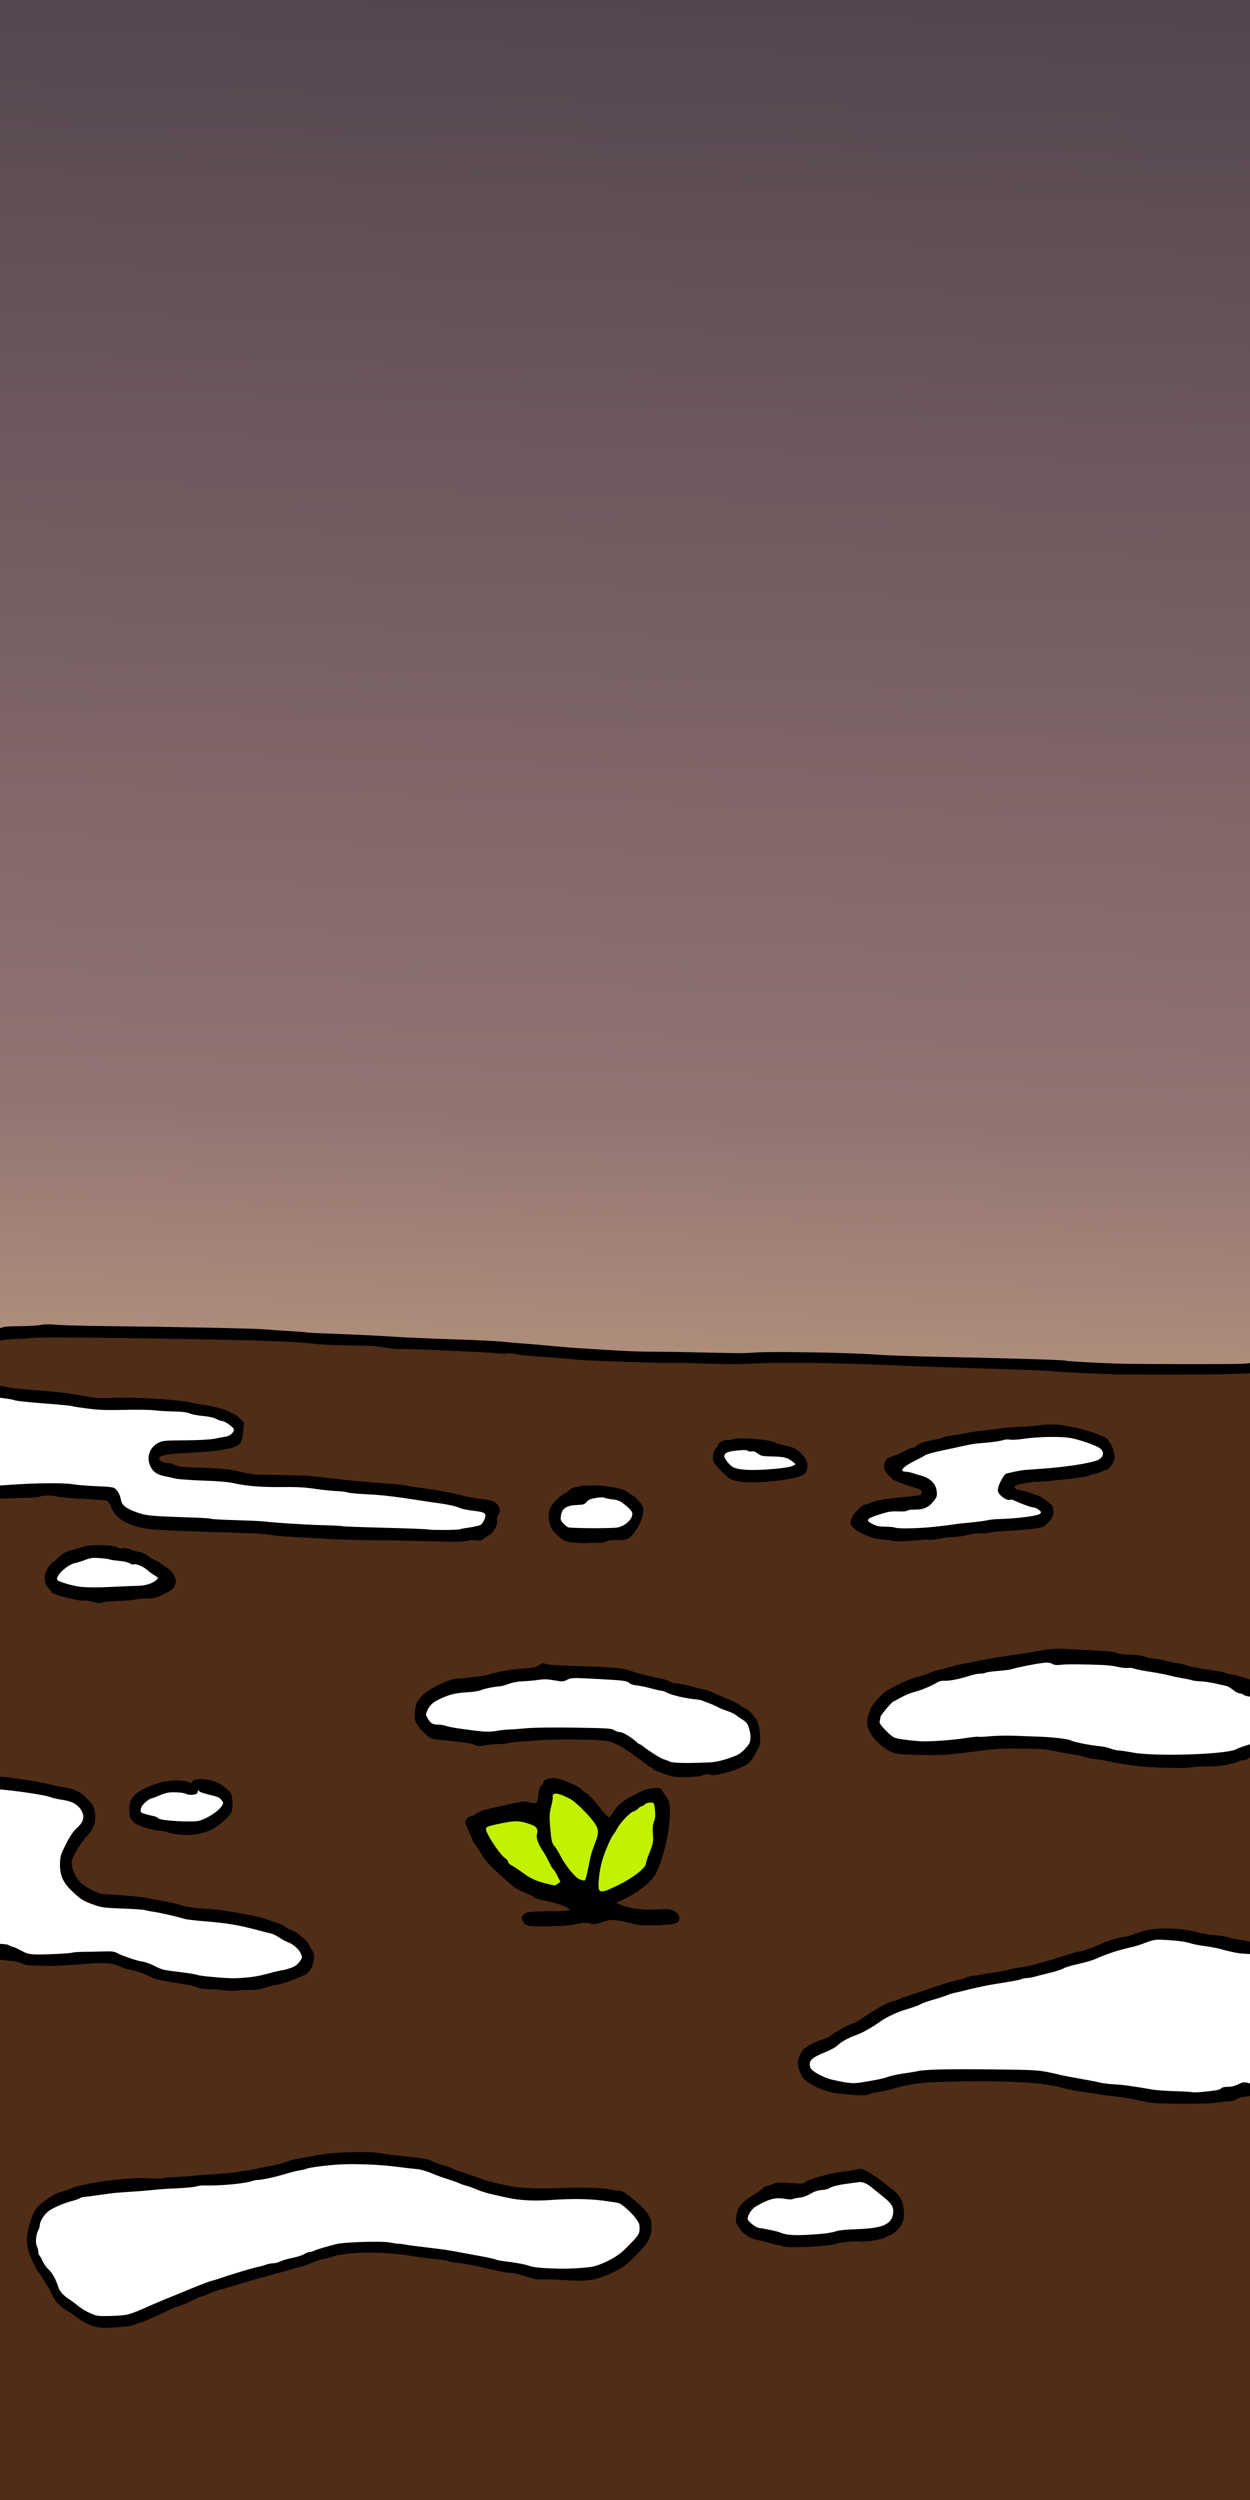 <?xml version="1.0" encoding="UTF-8" standalone="no"?>
<!-- Created with Inkscape (http://www.inkscape.org/) -->

<svg
   xmlns:dc="http://purl.org/dc/elements/1.1/"
   xmlns:cc="http://creativecommons.org/ns#"
   xmlns:rdf="http://www.w3.org/1999/02/22-rdf-syntax-ns#"
   xmlns:svg="http://www.w3.org/2000/svg"
   xmlns="http://www.w3.org/2000/svg"
   xmlns:xlink="http://www.w3.org/1999/xlink"
   xmlns:sodipodi="http://sodipodi.sourceforge.net/DTD/sodipodi-0.dtd"
   xmlns:inkscape="http://www.inkscape.org/namespaces/inkscape"
   width="1024"
   height="2048"
   id="svg2"
   version="1.1"
   inkscape:version="0.48.4 r9939"
   sodipodi:docname="tutoria1-1.svg">
  <defs
     id="defs4">
    <linearGradient
       id="linearGradient4161">
      <stop
         style="stop-color:#3d3442;stop-opacity:1;"
         offset="0"
         id="stop4163" />
      <stop
         id="stop4169"
         offset="0.5"
         style="stop-color:#927573;stop-opacity:1;" />
      <stop
         style="stop-color:#c19d81;stop-opacity:1;"
         offset="0.625"
         id="stop4175" />
      <stop
         style="stop-color:#e2b57a;stop-opacity:1;"
         offset="0.75"
         id="stop4171" />
      <stop
         id="stop4177"
         offset="0.875"
         style="stop-color:#e19e4e;stop-opacity:1;" />
      <stop
         style="stop-color:#b65e28;stop-opacity:1;"
         offset="1"
         id="stop4165" />
    </linearGradient>
    <linearGradient
       inkscape:collect="always"
       xlink:href="#linearGradient4161"
       id="linearGradient4167"
       x1="507.165"
       y1="-1329.25"
       x2="432.919"
       y2="1172.158"
       gradientUnits="userSpaceOnUse" />
  </defs>
  <sodipodi:namedview
     id="base"
     pagecolor="#ffffff"
     bordercolor="#666666"
     borderopacity="1.0"
     inkscape:pageopacity="0.0"
     inkscape:pageshadow="2"
     inkscape:zoom="0.19369478"
     inkscape:cx="512"
     inkscape:cy="1403.1257"
     inkscape:document-units="px"
     inkscape:current-layer="layer1"
     showgrid="false"
     inkscape:window-width="1276"
     inkscape:window-height="782"
     inkscape:window-x="0"
     inkscape:window-y="14"
     inkscape:window-maximized="0" />
  <g
     inkscape:label="Layer 1"
     inkscape:groupmode="layer"
     id="layer1"
     transform="translate(0,995.638)">
    <path
       style="color:#000000;fill:url(#linearGradient4167);fill-opacity:1;fill-rule:nonzero;stroke:none;stroke-width:10;marker:none;visibility:visible;display:inline;overflow:visible;enable-background:accumulate"
       d="m -28.531,-1050.969 c -2.354,260.117 -1.331,520.25 -1.594,780.375 0.066,118.058 -0.169,236.152 0.875,354.188 0.638,5.034 -0.22,13.043 5.094,15.406 16.325,-0.453 32.101,-5.829 48.562,-5.091 52.93,-1.164 105.861,1.109 158.78,1.988 56.915,1.798 113.717,6.002 170.615,8.249 45.451,1.926 90.791,5.664 136.161,8.814 82.999,4.211 166.153,2.181 249.194,5.093 61.287,1.522 122.519,4.917 183.814,5.979 36.996,-0.105 74.033,0.218 111,-0.938 7.203,0.832 6.754,-7.771 6.219,-12.688 2.135,-279.593 1.185,-559.255 1.699,-838.875 0.079,-108.146 0.162,-216.292 0.239,-324.437 -356.865,0 -713.729,-1e-4 -1070.594,0 l -0.032,0.999 -0.03,0.938 z"
       id="path4153"
       inkscape:connector-curvature="0" />
    <path
       style="color:#000000;fill:#502d16;fill-opacity:1;fill-rule:nonzero;stroke:none;stroke-width:10;marker:none;visibility:visible;display:inline;overflow:visible;enable-background:accumulate"
       d="m 54.188,97.281 c -23.207,0.039 -46.8,-0.541 -69.406,5.094 -5.631,-0.144 -13.634,1.235 -14,8.281 -1.519,9.089 -0.291,18.343 -0.812,27.5 28.149,6.825 57.229,7.54 85.861,11.547 25.691,3.905 51.689,3.075 77.545,4.578 19.943,1.858 40.642,3.761 58.688,12.875 4.436,1.662 4.686,6.479 3.656,10.5 0.093,4.827 -3.016,9.688 -8.412,9.507 -18.846,4.547 -39.009,1.948 -57.526,7.805 -4.424,2.733 -1.794,9.969 3.125,10.094 23.231,7.183 48.105,4.301 71.712,9.427 27.015,2.964 54.382,1.971 81.268,5.742 36.022,2.907 71.862,7.685 107.176,15.331 3.897,1.114 10.32,0.667 12.094,4.938 0.283,5.997 -1.941,12.248 -5.062,17.25 -3.953,5.572 -11.075,5.94 -17.219,5.133 -58.499,-0.21 -117.113,0.131 -175.404,-5.506 -31.237,-2.047 -62.766,-1.322 -93.783,-5.752 -9.097,-2.071 -17.617,-8.099 -21.219,-17.031 -5.916,-7.485 -16.803,-4.459 -24.959,-6.216 -30.78,-2.982 -61.683,-0.269 -92.372,2.349 -7.182,-1.137 -4.123,6.777 -4.83,11.366 -0.926,72.982 -2.358,146.067 -0.558,219.001 0.809,4.814 6.673,6.838 10.594,4.219 26.928,-4.19 54.485,2.587 80.438,9.344 5.223,2.672 11.199,6.998 12.625,12.719 0.023,6.054 1.821,13.405 -3.719,17.688 -6.626,9.255 -17.174,20.388 -12.594,32.844 5.38,14.357 20.981,22.071 35.756,21.908 20.466,1.709 40.713,4.949 60.67,9.526 30.763,4.59 64.445,5.394 90.762,23.848 6.96,5.009 12.607,15.407 6.531,23.25 -4.668,5.71 -12.998,6.021 -19.36,8.926 -24,7.803 -50.149,7.513 -74.609,2.605 -21.261,-3.995 -41.836,-10.537 -62.328,-17.554 -9.879,-2.407 -20.426,0.192 -30.547,-0.008 -18.693,1.138 -37.669,1.025 -55.961,-2.968 -12.985,-1.428 -26.081,-0.742 -39.101,-1.626 0,154.656 0,309.312 0,463.969 356.615,1e-4 713.229,0 1069.844,0 0.132,-117.751 1.374,-235.499 1.5,-353.25 -16.882,-0.297 -32.637,7.489 -49.559,6.705 -22.012,0.772 -44.282,1.788 -65.929,-3.013 -23.736,-3.116 -47.214,-7.783 -70.824,-11.598 -33.698,-4.199 -67.976,-3.084 -101.805,-0.723 -22.294,3.164 -44.453,12.718 -67.226,7.473 -9.905,-1.903 -21.339,-5.554 -26.594,-14.875 -3.128,-7.978 2.018,-16.88 9.875,-19.344 13.804,-5.74 26.445,-13.588 39.525,-20.753 11.737,-7.153 23.616,-14.26 36.984,-17.719 26.954,-9.733 54.503,-17.396 82.878,-21.507 33.868,-6.537 66.648,-18.188 99.301,-28.708 19.022,-5.542 39.299,-5.414 58.594,-1.062 18.437,3.104 36.807,6.263 54.781,11.406 0,-55.344 0,-110.688 0,-166.031 -20.432,5.589 -40.933,12.024 -62.341,11.986 -34.4,2.067 -68.405,-3.99 -101.878,-11.205 -24.944,-4.965 -50.598,-5.431 -75.808,-1.994 -22.588,2.147 -45.813,5.268 -68.224,0.807 -10.044,-4.338 -20.827,-14.866 -16.781,-26.688 5.452,-16.683 23.642,-23.481 38.702,-28.936 34.75,-11.827 71.503,-16.902 107.828,-21.603 48.653,-1.882 96.323,10.007 143.563,19.758 11.175,2.597 22.309,5.541 33.219,8.906 2.872,-67.553 1.172,-135.19 1.719,-202.781 0,-19.656 0,-39.312 0,-58.969 -68.517,0.377 -137.12,1.738 -205.528,-3.081 -99.716,-4.974 -199.58,-4.563 -299.378,-6.071 -41.749,-0.686 -83.388,-3.837 -124.99,-7.111 -42.115,-2.074 -84.247,-3.853 -126.302,-6.938 C 207.517,98.086 130.85,97.19 54.188,97.281 z M 859.75,175.5 c 15.665,0.22 32.064,2.628 45.406,11.031 3.59,4.939 7.214,14.482 -0.062,17.875 -22.031,11.411 -48.151,7.255 -71.75,13.469 -4.603,-0.401 -7.802,5.918 -3.438,8.406 9.798,4.85 24.342,4.45 29.375,15.875 -0.264,7.754 -8.598,11.788 -15.541,11.105 -26.382,2.214 -52.612,5.422 -78.881,8.349 -19.552,1.159 -40.881,4.264 -58.923,-4.986 -3.931,-1.739 -6.956,-6.312 -3.375,-9.812 10.046,-12.324 27.904,-10.528 42.062,-13.062 4.559,-1.132 13.787,-0.616 13.188,-7.469 -2.378,-6.827 -11.147,-7.033 -16.812,-9.625 -5.627,-1.61 -13.583,-5.631 -12.781,-12.5 3.98,-5.802 12.265,-6.248 17.906,-9.844 21.961,-10.584 46.551,-12.56 70.348,-15.81 14.373,-1.634 28.815,-2.666 43.277,-3.003 z m -247.312,11.594 c 14.169,0.166 29.561,1.638 41.156,10.438 4.054,2.831 6.79,11.514 0.312,13.031 -17.069,3.857 -34.966,5.651 -52.344,2.938 -5.644,-3.956 -13.442,-8.77 -13.688,-16.406 0.604,-5.535 4.933,-10.774 10.997,-9.667 4.518,-0.249 9.045,-0.113 13.565,-0.333 z M 486.219,225.188 c 12.94,-0.125 29.245,1.577 36.219,14.094 1.616,7.923 -2.915,16.305 -8.719,21.312 -9.149,4.173 -19.653,2.319 -29.438,3.312 -9.356,0.636 -22.008,2.661 -27.562,-6.844 -5.361,-7.051 -4.438,-18.358 3.344,-23.156 6.113,-6.165 14.414,-9.803 23.156,-8.656 1,-0.021 2,-0.043 3,-0.062 z M 81.125,273.812 c 21.612,0.324 45.307,6.944 59.25,24.344 0.66,5.958 -6.982,8.034 -11.25,10.062 -13.791,4.472 -28.824,2.853 -43.031,5.281 -14.289,0.628 -28.797,-2.422 -41.844,-8 -6.51,-5.203 -3.71,-15.089 2.188,-19.594 9.056,-9.056 22.325,-11.857 34.688,-12.094 z m 366.844,97.281 c 28.301,2.525 57.359,0.407 84.603,9.82 26.554,7.981 55.47,10.891 78.389,27.837 14.069,10.629 9.218,35.931 -7.523,41.249 -14.771,5.253 -30.852,6.04 -46.437,6.456 -25.368,-0.251 -39.728,-28.406 -64.97,-29.331 -22.152,-1.579 -44.463,-0.709 -66.594,0.812 -15.65,1.496 -31.604,4.306 -47.125,0.469 -8.14,-1.528 -16.933,-1.42 -24.688,-3.594 -7.046,-5.281 -13.29,-14.379 -9.062,-23.375 4.762,-9.309 15.44,-13.553 24.75,-16.781 16.397,-4.03 33.641,-4.979 50.147,-8.794 9.624,-0.87 19.11,-3.391 28.51,-4.768 z m -284.125,94.312 c 9.35,0.007 22.678,4.131 23.188,15.219 1.275,9.222 -8.513,14.384 -14.844,18.938 -16.453,8.502 -35.84,2.409 -52.719,-1.625 -5.83,-1.27 -11.6,-5.941 -10.156,-12.5 1.37,-10.713 13.727,-14.254 22.438,-17.031 7.916,-2.719 16.426,-2.339 24.438,-0.625 2.723,-0.234 4.946,-2.2 7.656,-2.375 z M 493.375,513.625 c 6.943,0.373 7.346,9.546 7.281,14.812 0.627,10.648 1.63,22.309 -5,31.344 -2.352,4.27 0.412,10 5.531,9.969 13.955,3.819 29.276,4.178 43.031,5.938 -1.463,4.609 -7.89,1.557 -11.406,2.562 -13.558,0.164 -26.767,-3.916 -40.219,-4.219 -8.673,1.544 -17.56,4.157 -26.094,0.688 -10.97,-2.138 -22.263,1.978 -32.844,2.344 -0.622,-1.61 4.457,-1.732 5.812,-2.531 11.853,-2.635 24.545,-4.451 36.406,-1.281 4.775,0.937 8.638,-2.699 8.188,-7.5 0.505,-13.162 -13.834,-22.074 -11.344,-35.719 1.367,-7.605 6.403,-16.477 15.312,-16.031 1.779,-0.151 3.555,-0.383 5.344,-0.375 z M 289.469,771.219 c 29.223,0.347 58.76,3.335 85.825,14.853 24.383,9.061 50.088,16.015 76.362,14.241 19.24,-0.019 39.355,-1.974 57.891,3.372 9.222,6.636 21.942,14.316 20.296,27.409 -1.529,11.443 -11.962,18.921 -20.125,26 -11.427,8.981 -25.899,12.543 -40.281,11.562 -17.033,0.737 -34.099,-0.658 -50.429,-5.381 -42.206,-8.454 -84.823,-17.535 -128.071,-16.619 -26.362,2.255 -50.699,13.926 -76.22,20.008 -29.979,8.232 -59.51,18.342 -87.633,31.643 C 112.212,905.276 95.259,910.047 78.875,906.75 68.431,903.456 59.501,896.7 51.031,889.875 44.232,883.257 41.939,873.831 36,866.375 29.076,856.068 24.278,844.002 26.531,831.438 28.026,817.98 38.673,807.219 51.458,803.376 88.401,788.873 129.164,793.562 168.059,789.638 c 28.963,-1.879 57.255,-8.444 85.41,-15.013 11.888,-2.099 23.895,-3.277 36,-3.406 z m 414.656,14 c 7.21,-0.173 12.192,6.844 18.241,10.065 9.046,5.943 17.855,16.366 13.728,27.779 -4.69,11.265 -18.548,13.329 -29.366,13.66 -26.869,2.261 -54.519,8.899 -80.978,0.59 -7.865,-2.27 -19.187,-6.197 -18.906,-16.125 0.586,-10.571 11.97,-14.592 18.75,-20.844 12.347,-7.605 27.986,-0.77 40.75,-7.312 11.959,-4.568 25.012,-6.721 37.781,-7.812 z"
       id="path3839"
       inkscape:connector-curvature="0" />
    <path
       style="fill:#000000;stroke:none"
       d="m 1051.156,-161.469 c -0.465,0.047 -1.068,0.843 -1.562,2.188 -0.98,2.66 -2.869,3.496 -3.906,1.75 -0.99,-1.667 -3.81,-0.936 -5.781,1.469 -1.816,2.215 -1.926,2.982 -1.469,10.344 0.272,4.379 0.277,13.123 0.031,19.438 -0.115,2.953 -0.212,20.359 -0.281,43.219 L -24.875,-62.531 c 1.17e-4,-6.937 -8.36e-4,-34.587 0,-35.188 0.011,-8.041 -0.281,-10.618 -1.344,-11.719 -1.777,-1.84 -4.282,-1.84 -6.188,0 -1.321,1.276 -1.447,2.572 -1,9.906 0.117,1.914 0.198,17.203 0.281,37.188 l -99.344,1.906 0.188,10 99.219,-1.906 c 0.328,92.703 0.402,294.539 0.438,321.031 0.019,14.338 0.125,33.802 0.219,43.281 0.094,9.479 0.173,29.784 0.188,45.094 0.051,55.304 0.13,64.152 0.469,69.375 0.19,2.919 0.399,14.834 0.469,26.5 0.07,11.666 0.213,25.201 0.312,30.062 0.589,28.791 0.492,98.714 -0.219,167.906 -0.295,28.67 -0.556,64.239 -0.562,79.062 -0.006,14.824 -0.246,52.011 -0.562,82.625 -0.316,30.614 -0.552,65.987 -0.5,78.625 0.139,33.418 0.028,67.314 -0.469,127.687 -0.242,29.4 -0.339,57.923 -0.219,63.375 0.159,7.173 -0.091,10.078 -0.875,10.563 -0.596,0.368 -3.88,0.653 -7.281,0.594 -4.961,-0.082 -6.938,0.314 -10.094,2.031 -5.089,2.769 -6.367,4.66 -4.469,6.625 1.123,1.163 3.516,1.54 11.625,1.812 5.619,0.189 10.396,0.544 10.625,0.781 0.4,0.415 0.486,50.279 0.156,98.469 -0.151,22.026 -0.309,57.961 -0.531,129.438 -0.057,18.225 -0.131,47.862 -0.188,65.844 -0.056,17.982 -0.131,45.222 -0.156,60.531 -0.025,15.309 -0.126,42.324 -0.219,60.062 -0.093,17.738 -0.206,44.785 -0.25,60.094 -0.008,2.724 -0.044,8.843 -0.062,12.812 -4.713,0.09 -8.122,0.251 -8.875,0.469 -1.895,0.549 -5.162,2.044 -7.25,3.344 -3.072,1.911 -3.806,2.896 -3.844,5.031 -0.045,2.576 2.513,6.218 4.375,6.25 0.51,0.01 2.175,-0.611 3.719,-1.375 1.043,-0.516 5.613,-0.821 11.812,-0.937 -0.096,17.69 -0.224,38.174 -0.375,57.906 -0.234,30.615 -0.104,57.581 0.312,59.938 0.417,2.356 0.542,4.671 0.25,5.125 -0.509,0.792 -1.323,50.895 -1.156,71.031 0.044,5.347 0.016,14.676 -0.062,20.75 -0.078,6.074 -0.153,11.841 -0.156,12.812 -0.004,0.972 -0.197,14.154 -0.406,29.281 -0.209,15.127 -0.084,31.611 0.25,36.656 0.393,5.928 0.143,13.784 -0.656,22.219 -0.344,3.629 -0.524,160.9 -0.594,163.844 l -41.031,0 0,10 41.469,0 c 0.437,3.043 1.181,5.405 2.219,7.125 1.967,3.262 5.049,2.657 6.938,-1.344 0.885,-1.875 1.363,-4.154 1.094,-5.062 -0.028,-0.096 -0.035,-0.337 -0.062,-0.719 l 1062.844,0 c 0.045,2.177 0.112,3.917 0.219,4.375 0.634,2.729 4.969,5.372 7,4.281 2.905,-1.56 4.294,-4.552 4.094,-8.656 l 29.625,0 0,-10 -30.375,0 c -0.485,-9.334 -0.835,-177.221 -0.781,-187.156 0.031,-5.832 -0.024,-22.543 -0.125,-37.125 -0.1,-14.582 -0.149,-27.213 -0.094,-28.062 0.056,-0.85 0.209,-2.439 0.313,-3.531 0.103,-1.092 0.031,-10.936 -0.156,-21.875 -0.365,-21.353 -0.453,-36.865 -0.344,-92.406 2.3,-0.553 3.769,-1.167 3.781,-1.844 0.014,-0.794 -1.498,-1.501 -3.781,-2.125 0.029,-14.017 0.074,-28.209 0.125,-48.094 0.056,-21.861 -0.066,-40.002 -0.25,-40.312 -0.184,-0.31 -0.132,-12.835 0.094,-27.844 0.226,-15.008 0.19,-37.021 -0.063,-48.906 -0.252,-11.885 -0.222,-47.834 0.063,-79.906 0.284,-32.072 0.306,-58.651 0.063,-59.063 -0.244,-0.411 -0.329,-15.764 -0.188,-34.094 0.457,-59.09 0.636,-107.935 0.438,-128.312 -0.529,-54.387 0.072,-117.499 1.125,-118.125 0.435,-0.259 9.034,-0.436 19.125,-0.375 10.091,0.061 18.754,-0.143 19.25,-0.438 0.496,-0.295 5.179,-0.667 10.406,-0.844 11.225,-0.381 15.476,-1.704 15.531,-4.844 0.021,-1.18 -0.569,-2.638 -1.281,-3.25 -1.506,-1.295 -9.549,-1.538 -18.531,-0.531 -7.054,0.791 -5.352,0.739 -27.156,0.906 -12.502,0.096 -16.733,-0.127 -17.406,-0.969 -0.549,-0.686 -0.902,-12.114 -0.875,-29.781 0.162,-107.452 0.272,-141.731 0.562,-187.688 0.34,-53.827 0.376,-94.398 0.063,-99.406 -0.137,-2.19 -0.25,-16.923 -0.25,-32.719 0,-15.796 -0.021,-42.645 -0.031,-59.656 0,-17.011 0.188,-48.206 0.406,-69.344 0.219,-21.138 0.376,-49.578 0.344,-63.188 -0.032,-13.609 0.01,-43.44 0.094,-66.281 0.234,-61.456 0.214,-77.199 -0.156,-111.781 -0.305,-28.469 0.461,-361.055 1.687,-468.562 l 89.469,-1.719 -0.188,-10 -89.188,1.719 c 0.081,-5.995 0.165,-11.172 0.25,-15 0.423,-19.086 0.407,-36.845 -0.031,-40.469 -0.647,-5.352 -0.518,-7.024 0.687,-9.719 0.801,-1.788 1.633,-4.032 1.844,-5 0.21,-0.968 0.645,-3.015 0.969,-4.531 0.454,-2.127 0,-3.221 -0.625,-3.469 -0.06,-0.024 -0.121,-0.038 -0.188,-0.031 z m -13,88.406 c -0.234,93.915 -0.172,281.184 -0.031,303 0.086,13.367 0.128,36.427 0.094,51.25 -0.033,14.823 -0.026,37.689 0,50.812 0.026,13.123 -0.01,39.164 -0.063,57.875 -0.061,18.711 -0.059,40.962 0,49.469 0.288,41.314 0.266,72.478 -0.094,155.531 -0.307,71.023 -0.379,126.277 -0.219,163.938 0.226,53.242 0.257,65.222 0.187,91.469 -0.042,15.795 -0.072,40.023 -0.062,53.875 0.01,13.852 -0.077,43.489 -0.188,65.844 -0.198,40.181 -0.232,53.51 -0.312,114.062 l -0.063,31 -7.312,0.938 c -4.025,0.505 -9.706,1.068 -12.625,1.25 -5.332,0.332 -73.969,0.306 -95.438,-0.031 -14.738,-0.232 -48.15,-1.976 -49.062,-2.563 -0.96,-0.617 -50.192,-2.108 -99.75,-3.031 -22.593,-0.421 -47.812,-1.312 -56.062,-1.969 -18.807,-1.496 -81.998,-2.634 -96.75,-1.75 -6.082,0.365 -11.841,0.633 -12.812,0.625 -13.674,-0.159 -31.636,-0.496 -41.531,-0.781 -6.801,-0.196 -19.697,-0.372 -28.688,-0.406 -15.312,-0.059 -23.469,-0.394 -48.594,-2 -5.583,-0.357 -13.724,-0.88 -18.094,-1.156 -4.369,-0.276 -13.099,-1.03 -19.406,-1.656 -6.307,-0.627 -15.232,-1.385 -19.844,-1.687 -4.612,-0.303 -12.952,-1.03 -18.531,-1.625 -5.579,-0.595 -24.45,-1.516 -41.938,-2.063 -17.487,-0.546 -39.728,-1.529 -49.438,-2.187 -9.709,-0.658 -29.325,-1.644 -43.594,-2.156 -14.269,-0.512 -26.201,-1.067 -26.5,-1.25 -0.299,-0.183 -6.498,-0.697 -13.781,-1.125 -7.283,-0.428 -16.968,-1.085 -21.531,-1.469 -8.636,-0.726 -74.839,-2.068 -131.281,-2.656 -17.98,-0.188 -35.908,-0.696 -39.844,-1.125 -4.64,-0.505 -8.69,-0.43 -11.5,0.188 -2.384,0.524 -9.951,0.992 -16.812,1.031 -6.862,0.039 -12.873,0.296 -13.375,0.594 -1.159,0.689 -12.028,2.904 -20.438,4.156 -4.777,0.712 -6.795,0.716 -7.781,-0.031 -1.531,-1.161 -1.989,-27.618 -1.688,-100.812 0.094,-22.841 0.202,-50.471 0.219,-61.406 0.017,-10.935 0.047,-35.615 0.094,-54.812 0.047,-19.197 -0.049,-38.272 -0.219,-42.406 -0.17,-4.134 -0.15,-26.806 0.031,-50.375 0.181,-23.569 0.225,-48.218 0.094,-54.781 -0.132,-6.564 -0.236,-25.864 -0.219,-42.875 0.017,-17.011 -0.128,-31.518 -0.312,-32.25 -0.184,-0.732 -0.241,-18.61 -0.125,-39.75 0.116,-21.14 0.176,-46.987 0.125,-57.438 -0.051,-10.45 0.271,-52.011 0.688,-92.344 0.967,-93.57 1.723,-218.356 1.406,-230.188 -0.039,-1.47 -0.062,-215.098 -0.062,-284.188 z M 42.5,1095.688 c 2.78,-0.014 5.885,-0.01 9.312,0 22.852,0.038 60.049,0.494 110.625,1.406 53.732,0.969 82.894,2.123 94.406,3.719 3.918,0.543 16.846,1.145 28.75,1.344 11.904,0.199 22.661,0.567 23.875,0.813 6.3,1.277 16.126,2.546 16.781,2.156 1.055,-0.627 77.158,2.683 82.625,3.594 2.476,0.412 5.354,0.431 6.406,0.062 1.052,-0.368 3.995,-0.215 6.531,0.344 2.536,0.559 6.799,1.18 9.469,1.375 27.78,2.028 40.326,3.059 41.844,3.406 2.579,0.591 66.321,2.741 76.906,2.594 4.861,-0.068 11.826,-0.017 15.469,0.125 25.039,0.981 40.537,1.042 54.781,0.25 18.339,-1.02 65.811,-0.435 104.688,1.281 24.215,1.069 46.185,1.853 107.75,3.813 14.573,0.464 28.255,1.089 30.438,1.375 5.36,0.703 46.947,2.65 57.406,2.687 57.747,0.206 88.337,-0.121 105.156,-1.094 6.071,-0.351 11.143,-0.548 11.25,-0.438 0.303,0.314 0.433,36.947 0.281,79.219 -0.076,21.141 -0.137,45.012 -0.125,53.031 0.081,53.264 -0.714,122.825 -1.406,122.812 -0.443,-0.01 -1.202,-0.365 -1.656,-0.781 -0.455,-0.416 -3.189,-1.305 -6.094,-1.969 -2.905,-0.664 -7.468,-1.974 -10.125,-2.906 -2.657,-0.932 -6.707,-1.94 -9,-2.25 -2.293,-0.309 -4.866,-0.934 -5.719,-1.406 -0.853,-0.472 -5.105,-1.333 -9.469,-1.906 -10.904,-1.432 -17.955,-2.773 -21.594,-4.094 -1.69,-0.614 -5.435,-1.477 -8.344,-1.906 -2.909,-0.43 -7.855,-1.439 -11,-2.25 -3.145,-0.811 -7.175,-1.515 -8.938,-1.563 -1.762,-0.048 -4.612,-0.709 -6.344,-1.469 -1.999,-0.876 -6.036,-1.413 -11.031,-1.5 -4.585,-0.08 -9.352,-0.692 -11.438,-1.469 -3.316,-1.236 -8.384,-1.627 -44.719,-3.406 -3.885,-0.19 -9.868,0.136 -13.281,0.75 -8.669,1.559 -17.981,3.08 -28.344,4.594 -15.922,2.326 -18.677,2.789 -33.25,5.75 -3.17,0.644 -7.362,1.473 -9.312,1.844 -1.951,0.371 -6.137,1.441 -9.312,2.375 -3.175,0.934 -7.168,1.967 -8.875,2.281 -1.707,0.315 -4.599,1.296 -6.438,2.188 -1.839,0.891 -5.857,2.217 -8.906,2.937 -8.888,2.101 -26.337,10.765 -30.312,15.063 -1.861,2.011 -4.122,4.45 -5.031,5.406 -3.966,4.173 -7.081,12.56 -6.781,18.25 0.382,7.241 8.702,17.258 18.688,22.531 4.353,2.299 5.153,2.395 21.25,2.875 18.479,0.551 23.975,0.309 42.875,-2.094 23.463,-2.983 25.988,-3.164 44.219,-3 13.862,0.124 19.667,0.533 24.719,1.719 3.63,0.852 10.363,2.062 14.969,2.719 4.606,0.657 9.585,1.728 11.031,2.375 1.447,0.647 5.806,1.516 9.688,1.906 3.881,0.39 9.214,1.289 11.875,2 5.167,1.381 19.327,3.513 27.312,4.125 12.866,0.987 34.31,1.448 36.688,0.781 1.465,-0.411 7.611,-0.847 13.688,-0.938 6.077,-0.09 13.062,-0.526 15.5,-1 6.477,-1.259 11.403,-2.653 12.375,-3.469 0.469,-0.393 1.886,-0.694 3.125,-0.687 1.239,0.01 3.013,-0.553 3.969,-1.25 0.956,-0.697 2.626,-1.269 3.719,-1.25 1.093,0.019 2.285,-0.408 2.625,-0.938 0.231,-0.36 4.67,-0.939 8.062,-1.469 -0.06,10.16 -0.126,19.672 -0.219,24.688 -0.147,8.017 -0.184,15.759 -0.094,17.219 0.092,1.46 0.102,4.665 0.031,7.094 -0.07,2.429 0.01,16.743 0.156,31.812 0.147,15.069 0.166,48.267 0.031,73.781 -0,0.903 0,1.541 0,2.438 -6.829,-2.551 -17.926,-4.613 -23.5,-5.5 -2.906,-0.463 -6.559,-1.285 -8.125,-1.813 -1.566,-0.528 -6.218,-1.202 -10.344,-1.5 -4.126,-0.298 -9.688,-1.184 -12.375,-1.969 -7.535,-2.2 -17.21,-3.444 -26.438,-3.469 -1.318,0 -2.613,0.015 -3.906,0.062 -9.945,0.366 -12.694,0.919 -23.906,4.906 -3.373,1.199 -7.198,2.179 -8.5,2.156 -2.374,-0.042 -14.758,3.7 -16.438,4.969 -1.77,1.337 -16.913,6.813 -18.75,6.781 -1.033,-0.018 -5.426,1.133 -9.781,2.562 -9.516,3.123 -14.434,4.624 -20.344,6.188 -2.441,0.646 -6.433,1.748 -8.875,2.437 -2.442,0.69 -6.635,1.478 -9.312,1.75 -2.678,0.272 -7.094,1.151 -9.781,1.969 -2.687,0.818 -8.371,1.893 -12.656,2.375 -4.286,0.482 -8.801,1.213 -10.031,1.656 -1.23,0.443 -3.619,0.78 -5.312,0.75 -1.693,-0.029 -4.293,0.575 -5.781,1.313 -1.489,0.737 -5.181,1.811 -8.188,2.406 -3.006,0.595 -10.675,2.843 -17.031,5 -6.356,2.157 -16.128,5.457 -21.75,7.312 -5.622,1.855 -10.624,3.722 -11.094,4.156 -0.469,0.434 -1.855,0.793 -3.094,0.781 -2.618,-0.026 -15.91,7.447 -26.188,14.75 -2.503,1.779 -5.163,3.232 -5.938,3.219 -1.789,-0.031 -14.586,6.922 -18.969,10.312 -1.829,1.415 -4.648,2.806 -6.25,3.094 -4.373,0.786 -13.792,5.663 -15.875,8.219 -2.5,3.066 -4.557,7.936 -4.594,10.906 -0.047,3.844 2.354,10.199 4.906,13 5.037,5.528 18.119,11.093 28.688,12.219 15.265,1.626 22.559,1.803 24.531,0.562 1.091,-0.686 4.36,-1.487 7.281,-1.781 2.921,-0.294 8.111,-1.414 11.531,-2.469 10.755,-3.317 21.567,-5.167 32.812,-5.625 36.786,-1.497 73.215,-0.902 90.531,1.469 7.031,0.963 13.567,2.133 14.531,2.594 1.983,0.947 15.372,3.558 22.031,4.312 2.425,0.275 6.586,0.935 9.25,1.438 2.664,0.502 8.024,1.197 11.906,1.562 6.282,0.592 16.208,2.251 23.781,3.969 1.452,0.329 4.445,0.912 6.625,1.312 6.501,1.193 48.356,1.29 54.344,0.125 2.926,-0.569 7.389,-1.052 9.938,-1.094 2.897,-0.048 5.249,-0.63 6.281,-1.531 0.908,-0.793 4.022,-1.81 6.906,-2.281 3.178,-0.519 10.393,-1.163 16.875,-2.031 0.017,12.559 0.033,25.285 0.094,36.406 0.059,10.694 0.155,29.38 0.219,41.531 0.139,26.2 -0.44,105.648 -0.969,130.938 -0.042,1.99 -0.074,157.911 -0.094,159.781 l -1063.125,0 c -13.827,0 -0.387,-192.787 -0.312,-215.625 0.024,-7.29 -0.006,-22.609 -0.062,-34.031 -0.283,-57.745 -0.271,-71.267 0.094,-116.625 0.217,-26.971 0.365,-57.581 0.344,-68.031 -0.018,-9.003 0.002,-28.463 0.031,-45.313 17.227,0.069 40.003,1.194 43.906,3.125 3.743,1.851 6.064,2.328 11.656,2.438 3.833,0.076 8.751,0.187 10.938,0.25 4.927,0.141 10.275,-0.132 30.5,-1.594 17.681,-1.278 22.603,-0.884 29.281,2.312 2.5,1.196 5.535,2.198 6.719,2.219 2.532,0.044 15.456,4.39 17,5.719 1.442,1.24 9.916,3.494 17.438,4.625 14.564,2.191 17.854,2.829 21.531,4.281 2.266,0.895 6.122,1.516 9.25,1.5 2.951,-0.015 8.529,0.401 12.406,0.906 3.877,0.505 8.642,0.625 10.594,0.281 1.952,-0.344 6.738,-0.576 10.625,-0.531 5.181,0.059 8.72,-0.476 13.281,-2 3.422,-1.143 7,-2.068 7.938,-2.062 3.911,0.025 23.305,-7.117 26.156,-9.625 2.97,-2.612 4.362,-5.491 5.188,-10.875 0.62,-4.047 0.42,-5.135 -1.344,-8 -1.12,-1.818 -2.563,-4.405 -3.219,-5.75 -0.655,-1.345 -2.196,-3.09 -3.438,-3.906 -1.242,-0.817 -3.242,-2.417 -4.438,-3.531 -1.196,-1.114 -3.625,-2.522 -5.406,-3.125 -1.782,-0.604 -4.256,-1.923 -5.5,-2.938 -1.244,-1.014 -4.158,-2.405 -6.438,-3.094 -2.28,-0.689 -5.809,-1.9 -7.844,-2.687 -7.733,-2.994 -35.901,-8.041 -49.562,-8.875 -11.15,-0.681 -17.299,-1.542 -21.875,-3.125 -2.081,-0.72 -7.421,-1.981 -11.875,-2.781 -4.454,-0.8 -11.087,-2.063 -14.719,-2.812 -5.476,-1.129 -23.787,-2.803 -37.031,-3.375 -4.387,-0.189 -14.712,-5.729 -18.938,-10.156 -4.492,-4.707 -7.601,-13.529 -6.281,-17.844 1.356,-4.434 7.243,-13.991 11.656,-18.906 5.981,-6.662 7.658,-10.744 7.281,-17.719 -0.342,-6.321 -1.388,-8.296 -7.531,-14.469 -4.799,-4.821 -9.851,-7.095 -18.688,-8.469 -3.876,-0.603 -8.235,-1.475 -9.688,-1.938 -3.129,-0.997 -12.681,-2.836 -20.688,-3.969 -3.151,-0.446 -9.105,-1.321 -13.219,-1.937 -5.192,-0.778 -9.376,-0.878 -13.688,-0.344 -3.416,0.424 -8.937,0.987 -12.25,1.25 -5.035,0.4 -6.241,0.804 -7.438,2.562 -0.787,1.157 -1.587,1.982 -1.75,1.812 -0.163,-0.169 -0.304,-11.421 -0.312,-25 -0.009,-13.579 -0.07,-32.847 -0.156,-42.812 -0.087,-9.965 0.016,-38.598 0.219,-63.625 0.202,-25.027 0.347,-57.937 0.344,-73.125 l 0,-27.594 4.25,0.062 c 2.334,0.037 7.611,-0.28 11.75,-0.719 10.398,-1.102 15.396,-1.369 29.281,-1.531 6.61,-0.077 12.82,-0.538 13.781,-1.031 2.482,-1.273 10.726,-1.347 14.875,-0.125 1.934,0.57 11.475,1.422 21.188,1.906 9.712,0.484 18.32,1.095 19.156,1.344 0.837,0.248 2.275,2.21 3.188,4.375 4.014,9.52 9.897,13.834 23.812,17.5 8.049,2.121 15.043,2.516 81.625,4.594 13.195,0.412 24.709,1.147 25.594,1.625 0.885,0.478 10.154,1.328 20.594,1.875 10.44,0.546 23.152,1.248 28.25,1.562 8.693,0.537 26.367,0.923 55.219,1.219 6.803,0.07 21.289,0.404 32.219,0.75 14.255,0.452 20.985,0.324 23.812,-0.438 2.291,-0.617 5.669,-0.793 8.031,-0.438 3.478,0.523 4.427,0.316 6.688,-1.5 1.453,-1.167 3.537,-2.577 4.625,-3.125 3.206,-1.616 6.851,-8.329 6.219,-11.469 -0.358,-1.78 -0.08,-3.279 0.875,-4.594 1.949,-2.681 1.843,-5.305 -0.344,-8.188 -2.451,-3.23 -4.735,-4.041 -14.75,-5.188 -4.647,-0.532 -11.404,-1.776 -15.031,-2.781 -7.555,-2.092 -19.407,-4.286 -32.156,-5.969 -4.849,-0.64 -10.896,-1.595 -13.438,-2.125 -2.541,-0.53 -8.905,-1.239 -14.125,-1.562 -12.198,-0.756 -30.287,-2.298 -35.938,-3.062 -4.685,-0.634 -22.638,-2.597 -30,-3.281 -2.426,-0.225 -12.765,-0.53 -22.969,-0.687 -10.204,-0.159 -19.146,-0.3 -19.875,-0.313 -1.517,-0.029 -9.939,-1.68 -18.938,-3.687 -3.886,-0.867 -13.181,-1.589 -25.156,-1.969 -15.827,-0.501 -19.406,-0.845 -21.594,-2.125 -1.443,-0.845 -4.018,-1.586 -5.719,-1.625 -3.397,-0.08 -7.145,-1.728 -7.656,-3.375 -0.737,-2.373 4.135,-3.897 14.594,-4.531 5.742,-0.349 15.418,-0.92 21.5,-1.281 12.078,-0.717 24.467,-3.019 27.906,-5.188 3.228,-2.036 4.041,-4.093 4.781,-11.906 l 0.688,-7.063 -3.812,-3.625 c -2.102,-1.99 -4.522,-3.611 -5.344,-3.625 -0.822,-0.014 -1.719,-0.433 -2,-0.906 -0.894,-1.504 -13.689,-5.157 -21.562,-6.156 -3.152,-0.4 -7.902,-1.273 -10.562,-1.969 -8.873,-2.321 -45.357,-4.557 -63.562,-3.875 -9.817,0.368 -15.338,0.206 -19.438,-0.625 -14.298,-2.9 -25.835,-4.308 -51.125,-6.156 -7.524,-0.55 -14.973,-1.411 -16.531,-1.938 -2.401,-0.812 -11.145,-1.925 -21.844,-2.75 -5.707,-0.44 -10.078,-1.744 -10.469,-3.156 -0.22,-0.794 -0.421,-6.957 -0.438,-13.688 -0.033,-13.872 0.348,-14.706 6.75,-14.594 3.928,0.068 15.414,-2.215 21.25,-4.219 1.278,-0.439 5.641,-0.896 9.719,-1 4.078,-0.104 10.994,-0.502 15.375,-0.906 2.402,-0.222 7.816,-0.364 16.156,-0.406 z m -69.094,47.5 4.406,0.094 c 11.321,0.266 31.853,2.575 34.219,3.844 0.865,0.464 11.362,1.588 23.344,2.5 11.982,0.912 22.446,1.886 23.25,2.156 0.804,0.271 2.811,0.668 4.438,0.906 16.099,2.358 21.032,2.661 38.25,2.281 10.21,-0.226 21.16,-0.086 24.312,0.312 3.152,0.399 10.401,0.844 16.125,0.969 7.351,0.16 11.385,0.642 13.688,1.656 1.793,0.79 6.625,1.709 10.75,2.063 4.637,0.398 8.741,1.292 10.75,2.344 1.787,0.935 3.943,1.726 4.812,1.75 2.593,0.073 9.906,5.299 9.875,7.062 -0.044,2.526 -3.341,5.287 -6.969,5.844 -1.829,0.281 -5.882,1.013 -9.031,1.656 -3.453,0.705 -12.926,1.217 -23.875,1.281 -16.232,0.096 -18.562,0.303 -21.781,1.906 -6.884,3.429 -9.922,10.838 -7.375,17.875 1.936,5.348 5.372,8.167 11.562,9.438 2.79,0.573 7.049,1.507 9.469,2.094 2.42,0.586 12.768,1.339 22.969,1.687 12.484,0.427 20.682,1.133 25.125,2.156 10.264,2.363 22.86,3.35 39.719,3.125 11.495,-0.153 18.312,0.23 26.5,1.438 6.06,0.894 14.177,1.756 18.062,1.906 3.886,0.15 7.773,0.622 8.625,1.063 0.852,0.44 7.877,1.111 15.594,1.5 13.253,0.668 22.592,1.746 44.156,5.125 5.089,0.797 10.615,1.642 12.312,1.844 8.127,0.965 17.386,2.9 19.656,4.125 1.385,0.747 5.995,1.766 10.25,2.281 8.815,1.068 10.268,1.534 10.938,3.375 0.601,1.651 -1.475,6.529 -3.469,8.125 -0.828,0.662 -4.933,1.685 -9.125,2.281 -4.192,0.596 -8.022,1.31 -8.5,1.594 -1.062,0.631 -25.207,0.69 -25.812,0.062 -0.238,-0.246 -15.962,-0.856 -34.938,-1.344 -18.976,-0.488 -34.811,-1.071 -35.188,-1.312 -0.376,-0.242 -7.818,-0.614 -16.531,-0.844 -14.621,-0.386 -39.218,-1.978 -47.594,-3.062 -1.94,-0.251 -12.282,-0.722 -22.969,-1.031 -10.687,-0.31 -19.832,-0.793 -20.312,-1.094 -0.481,-0.301 -6.029,-0.72 -12.344,-0.938 -38.875,-1.336 -40.59,-1.495 -49.406,-4.625 -7.845,-2.785 -11.528,-5.704 -12.188,-9.594 -0.677,-3.991 -2.258,-7.244 -4.531,-9.375 -1.475,-1.382 -3.773,-1.701 -15.406,-2.188 -7.518,-0.314 -15.995,-0.982 -18.844,-1.5 -7.788,-1.417 -31.832,-1.205 -54.25,0.5 -5.597,0.426 -15.143,0.805 -21.219,0.844 l -11.031,0.062 -0.406,-13.25 c -0.211,-7.294 -0.3,-24.004 -0.219,-37.125 z m 887.625,23.781 c -3.891,0.033 -7.98,0.28 -10.469,0.719 -2.492,0.439 -9.32,0.968 -15.156,1.188 -5.836,0.22 -13.983,0.935 -18.125,1.562 -4.142,0.627 -10.536,1.432 -14.188,1.812 -3.652,0.381 -9.236,1.228 -12.406,1.875 -3.17,0.647 -8.487,1.573 -11.812,2.062 -3.326,0.489 -6.71,1.246 -7.531,1.656 -0.821,0.41 -3.887,1.186 -6.812,1.75 -7.711,1.486 -11.61,2.901 -13.719,4.937 -1.023,0.988 -2.773,1.769 -3.875,1.75 -1.102,-0.019 -3.382,0.871 -5.094,1.969 -2.665,1.709 -9.066,4.362 -14.406,5.969 -0.828,0.249 -2.03,2.066 -2.656,4.031 -1.344,4.216 -0.515,6.421 4.312,11.594 2.966,3.178 5.331,4.191 23.688,9.969 1.577,0.496 2.184,1.305 2.156,2.875 -0.043,2.463 0.868,2.261 -20.406,4.281 -10.584,1.005 -18.939,2.735 -22.812,4.719 -0.852,0.436 -2.16,0.794 -2.906,0.781 -2.132,-0.037 -8.942,6.514 -10.75,10.344 -2.234,4.732 -1.411,7.443 3.125,10.438 7.625,5.034 14.877,7.595 23,8.094 4.196,0.257 7.837,0.701 8.125,1 0.614,0.636 14.421,0.096 21.656,-0.844 2.757,-0.358 5.818,-0.435 6.812,-0.156 0.995,0.279 4.729,-0.066 8.281,-0.781 3.553,-0.716 9.446,-1.424 13.094,-1.562 3.648,-0.138 8.36,-0.857 10.5,-1.594 2.14,-0.736 6.528,-1.275 9.75,-1.219 3.222,0.056 7.262,-0.302 8.969,-0.781 1.706,-0.479 8.69,-1.124 15.5,-1.437 6.81,-0.314 15.913,-1.077 20.25,-1.719 7.613,-1.127 8.033,-1.331 11.812,-5.25 4.018,-4.166 4.822,-7.13 3.469,-12.562 -0.554,-2.223 -9.695,-8.941 -13.375,-9.812 -1.21,-0.286 -3.605,-1.078 -5.312,-1.75 -1.708,-0.672 -4.951,-1.526 -7.219,-1.906 -4.56,-0.765 -6.662,-2.408 -4.812,-3.781 1.658,-1.231 13.87,-3.503 17.969,-3.344 1.943,0.075 7.117,-0.276 11.5,-0.781 4.383,-0.505 10.943,-1.2 14.594,-1.531 8.13,-0.737 15.448,-2.054 17.719,-3.219 0.935,-0.48 2.399,-0.873 3.281,-0.875 0.882,0 3.228,-0.751 5.188,-1.656 1.96,-0.905 4.052,-1.65 4.656,-1.656 1.744,-0.017 6.53,-7.001 6.531,-9.531 0.002,-3.827 -1.889,-10.332 -3.5,-12 -0.834,-0.864 -1.511,-2.076 -1.5,-2.688 0.04,-2.266 -17.109,-8.617 -28.969,-10.719 -3.634,-0.644 -7.602,-1.375 -8.812,-1.656 -1.733,-0.402 -5.421,-0.596 -9.312,-0.562 z m -0.562,10.156 c 7.635,-0.069 14.588,0.356 18.406,1.25 8.451,1.978 19.257,5.915 22.281,8.125 4.085,2.986 2.781,7.99 -2.594,9.906 -7.495,2.672 -27.112,5.575 -46.062,6.844 -5.839,0.391 -11.821,0.83 -13.281,0.969 -3.655,0.348 -14.31,2.586 -15.375,3.219 -1.639,0.974 -5.44,7.985 -6.125,11.312 -0.574,2.788 -0.349,3.682 1.375,5.594 2.727,3.023 6.425,4.965 8.219,4.312 0.798,-0.29 2.292,-0.087 3.344,0.438 4.854,2.42 13.997,5.748 15.875,5.781 1.144,0.02 3.137,0.877 4.438,1.938 2.072,1.689 2.211,2.109 1.062,3.219 -1.977,1.909 -19.855,4.133 -35.594,4.438 -1.945,0.038 -5.561,0.481 -8,1 -2.439,0.519 -8.414,1.321 -13.281,1.75 -4.868,0.429 -11.038,1.132 -13.719,1.562 -2.681,0.431 -9.851,1.314 -15.938,1.969 -12.887,1.387 -29.699,1.719 -32.344,0.656 -1.011,-0.406 -4.599,-0.743 -7.969,-0.75 -4.732,-0.01 -7.083,-0.491 -10.312,-2.125 -6.14,-3.106 -5.227,-4.417 5.312,-7.812 7.464,-2.405 9.944,-2.819 15.625,-2.563 4.027,0.181 6.987,-0.07 7.344,-0.625 0.329,-0.512 2.967,-0.894 5.844,-0.844 7.24,0.126 11.788,-1.809 15.625,-6.656 2.941,-3.716 3.164,-4.343 2.719,-8.469 -0.649,-6.018 -5.004,-10.465 -12.281,-12.562 -2.829,-0.815 -6.36,-1.904 -7.844,-2.406 -1.484,-0.503 -3.758,-0.915 -5.031,-0.938 -6.156,-0.107 -2.742,-4.14 7.906,-9.312 3.431,-1.667 6.854,-3.507 7.594,-4.094 1.195,-0.948 7.797,-2.748 16.875,-4.594 3.5,-0.711 8.216,-1.728 17.281,-3.719 3.415,-0.75 7.804,-1.442 9.75,-1.562 8.563,-0.53 17.895,-1.765 20.25,-2.656 1.406,-0.533 3.849,-0.696 5.406,-0.375 1.557,0.32 6.376,0.062 10.719,-0.594 6.537,-0.987 14.865,-1.556 22.5,-1.625 z m -252.562,1.219 c -3.069,0 -5.535,0.157 -6.781,0.562 -1.96,0.637 -4.366,0.971 -5.344,0.719 -2.125,-0.548 -7.595,2.475 -7.625,4.219 -0.012,0.676 -0.608,1.692 -1.344,2.281 -2.152,1.723 -3.507,7.628 -2.469,10.781 0.991,3.01 10.288,12.637 14.375,14.875 1.444,0.791 5.223,1.776 8.375,2.188 11.468,1.496 40.419,-1.331 48.781,-4.75 3.699,-1.512 4.321,-2.244 5.375,-6.563 0.96,-3.933 -1.065,-8.421 -5.688,-12.625 -4.011,-3.648 -7.404,-5.172 -13.531,-6.094 -2.606,-0.392 -5.943,-1.442 -7.406,-2.312 -2.956,-1.758 -17.513,-3.296 -26.719,-3.281 z m 0.75,9.562 c 2.192,-0.069 3.355,0.116 3.875,0.563 0.632,0.543 2.073,0.766 3.219,0.5 1.426,-0.332 3.028,0.217 5.031,1.75 2.672,2.044 3.73,2.261 12.062,2.406 9.403,0.164 12.649,1.064 16.844,4.562 l 2.125,1.75 -2.156,1.312 c -1.335,0.831 -6.978,1.809 -14.875,2.531 -18.918,1.73 -31.046,1.06 -35.156,-1.937 -2.604,-1.9 -6.338,-6.769 -6.281,-8.156 0.122,-2.988 2.367,-4.06 10.156,-4.875 2.134,-0.223 3.841,-0.365 5.156,-0.406 z m -122.188,29 c -10.776,-0.048 -17.48,1.145 -19.688,3.5 -0.921,0.983 -2.826,2.357 -4.25,3.063 -4.416,2.187 -11.095,9.285 -12.188,12.969 -1.355,4.57 -1.307,6.722 0.188,12.219 1.009,3.71 2.177,5.459 5.812,8.688 6.312,5.606 6.317,5.592 14.219,6.375 3.881,0.384 9.066,0.511 11.5,0.281 2.434,-0.23 6.142,-0.275 8.25,-0.125 2.108,0.15 4.304,-0.094 4.875,-0.531 1.59,-1.219 6.725,-1.989 11.875,-1.781 2.618,0.106 5.787,-0.37 7.25,-1.094 5.095,-2.523 11.593,-13.473 12.5,-21.031 0.471,-3.926 0.243,-4.827 -2.188,-8.281 -1.501,-2.133 -3.935,-4.572 -5.406,-5.406 -1.472,-0.835 -3.712,-2.359 -4.969,-3.406 -1.257,-1.048 -3.649,-2.203 -5.344,-2.563 -11.468,-2.431 -14.602,-2.84 -22.438,-2.875 z m 6.156,9.719 c 1.228,-0.041 2.119,0.043 2.375,0.25 0.511,0.414 3.485,1.042 6.594,1.406 4.856,0.57 6.318,1.2 10.406,4.469 2.617,2.093 5.186,4.753 5.688,5.906 1.954,4.496 -5.092,11.716 -12.438,12.75 -5.482,0.772 -37.777,0.594 -39.75,-0.219 -0.965,-0.398 -2.842,-1.904 -4.156,-3.344 -2.114,-2.316 -2.324,-3.091 -1.781,-6.594 0.865,-5.585 4.673,-8.019 13,-8.344 5.305,-0.207 6.336,-0.527 7.969,-2.531 1.443,-1.771 3.212,-2.528 7.719,-3.281 1.607,-0.269 3.147,-0.428 4.375,-0.469 z M 80.031,1265.75 c -4.06,0.044 -7.869,0.337 -10,0.938 -2.35,0.662 -7.274,2.04 -10.938,3.062 -5.473,1.528 -7.429,2.63 -11.062,6.094 -2.432,2.318 -4.774,4.195 -5.188,4.187 -0.414,-0.01 -1.951,1.837 -3.438,4.094 -3.822,5.801 -3.691,12.492 0.344,16.875 0.854,0.927 1.935,2.404 2.406,3.25 1.063,1.91 21.427,7.367 25.875,6.938 1.664,-0.161 5.041,0.232 7.5,0.875 5.75,1.503 5.691,1.497 9.344,0.5 1.706,-0.466 7.689,-0.988 13.281,-1.156 5.592,-0.168 11.347,-0.641 12.812,-1.062 1.465,-0.422 5.559,-0.774 9.094,-0.781 5.529,-0.011 7.376,-0.455 13.125,-3.219 8.301,-3.991 8.976,-4.548 10.281,-8.281 0.906,-2.592 0.806,-3.596 -0.812,-7.094 -1.49,-3.221 -3.272,-5.003 -8.5,-8.531 -3.634,-2.453 -6.94,-4.462 -7.344,-4.469 -0.403,-0.01 -2.714,-1.444 -5.156,-3.188 -2.442,-1.744 -5.421,-3.167 -6.594,-3.187 -1.172,-0.021 -4.392,-0.908 -7.156,-1.938 -3.05,-1.135 -5.999,-1.674 -7.5,-1.375 -1.503,0.3 -3.234,-0.02 -4.406,-0.812 -1.715,-1.16 -9.202,-1.792 -15.969,-1.719 z m -3.438,10.438 c 0.271,-0.017 0.523,-0.01 0.75,0 5.843,0.187 11.212,0.762 12.562,1.344 0.724,0.312 4.215,0.804 7.781,1.125 3.698,0.333 7.415,1.208 8.625,2.031 1.167,0.793 2.564,1.19 3.094,0.875 1.583,-0.941 8.004,1.705 11.344,4.656 1.716,1.516 4.383,3.458 5.906,4.312 1.523,0.855 2.758,1.9 2.75,2.344 -0.008,0.444 -1.532,1.768 -3.375,2.938 -3.28,2.082 -8.678,3.355 -13.969,3.312 -1.458,-0.012 -8.609,0.289 -15.906,0.656 -16.268,0.819 -25.03,0.823 -31.375,-0.031 -5.805,-0.782 -16.382,-3.901 -17.625,-5.188 -2.658,-2.753 7.514,-12.693 14.469,-14.125 2.176,-0.448 5.86,-1.613 8.188,-2.594 2.037,-0.859 4.886,-1.537 6.781,-1.656 z m 781.219,85.844 c 1.794,-0 2.916,0.319 4.188,1 1.895,1.015 3.72,1.195 7.062,0.75 4.18,-0.556 17.645,-0.475 34.531,0.188 3.886,0.152 9.373,0.855 12.188,1.562 2.814,0.707 6.46,1.084 8.125,0.844 1.666,-0.24 4.134,0.025 5.469,0.594 1.335,0.569 7.104,1.723 12.812,2.562 5.709,0.84 12.833,2.214 15.844,3.031 3.011,0.818 8.025,1.859 11.125,2.344 3.1,0.485 6.452,1.213 7.469,1.594 1.016,0.38 4.242,0.768 7.156,0.875 2.914,0.107 8.471,0.945 12.344,1.844 3.872,0.899 7.866,1.806 8.875,2.031 1.009,0.225 3.303,1.624 5.125,3.125 1.822,1.501 4.195,2.763 5.25,2.781 1.055,0.019 2.663,0.614 3.594,1.344 0.964,0.756 3.609,1.362 6.125,1.406 3.865,0.068 4.816,-0.303 7.531,-2.937 1.707,-1.656 3.436,-3.007 3.844,-3 0.407,0.01 0.666,1.522 0.594,3.344 -0.072,1.821 -0.163,16.041 -0.188,31.594 -0,2.766 -0.02,5.708 -0.031,8.625 -2.475,-0.292 -5.14,-0.253 -6.563,-0.094 -3.148,0.353 -15.256,4.14 -17.281,5.406 -6.977,4.361 -66.876,6.339 -85.25,2.812 -4.481,-0.86 -9.453,-1.589 -11.031,-1.625 -1.579,-0.035 -4.64,-0.748 -6.812,-1.562 -2.173,-0.815 -5.918,-1.675 -8.344,-1.906 -8.809,-0.841 -22.032,-3.472 -24.656,-4.906 -1.999,-1.092 -14.297,-2.543 -24.719,-2.937 -3.886,-0.147 -12.801,-0.49 -19.844,-0.75 -7.043,-0.26 -16.74,-0.093 -21.531,0.375 -4.792,0.467 -9.018,0.655 -9.406,0.406 -0.388,-0.249 -5.249,0.257 -10.781,1.125 -11.573,1.817 -30.817,3.086 -37.906,2.5 -10.039,-0.829 -17.295,-1.871 -19.844,-2.844 -1.448,-0.552 -4.903,-3.401 -7.688,-6.344 -3.904,-4.125 -4.946,-5.775 -4.531,-7.219 0.296,-1.03 0.571,-2.534 0.594,-3.344 0.037,-1.457 9.731,-12.958 10.906,-12.938 0.335,0.01 2.961,-1.361 5.844,-3.031 2.883,-1.67 7.44,-3.612 10.125,-4.312 6.78,-1.769 15.045,-5.183 19.719,-8.156 1.309,-0.833 3.693,-1.428 5.312,-1.312 4.076,0.291 12.665,-1.31 20.156,-3.781 3.462,-1.142 7.727,-2.062 9.469,-2.031 1.742,0.03 3.889,-0.324 4.781,-0.781 0.892,-0.457 5.543,-1.117 10.344,-1.469 4.801,-0.352 9.939,-1.032 11.406,-1.531 3.769,-1.282 17.554,-4.059 24.375,-4.906 1.721,-0.214 3.049,-0.342 4.125,-0.344 z m -412.75,0.438 c -0.775,-0.019 -1.624,0.429 -3.125,1.5 -2.171,1.549 -4.598,2.204 -9.688,2.594 -10.931,0.837 -18.944,1.86 -22.75,2.906 -1.953,0.537 -4.949,1.262 -6.656,1.625 -1.707,0.363 -3.757,0.927 -4.562,1.25 -1.325,0.53 -17.861,2.493 -25.531,3.031 -5.229,0.367 -21.488,8.314 -25.781,12.594 -5.108,5.092 -6.568,7.984 -7.156,14.312 -0.641,6.894 0.858,10.558 6.594,16.188 6.05,5.938 6.327,6.07 14.844,6.906 19.443,1.91 25.4,2.795 27.719,4.062 2.18,1.191 3.339,1.226 8.812,0.281 3.462,-0.598 8.55,-1.048 11.312,-1 2.762,0.048 6.108,-0.333 7.438,-0.813 1.33,-0.479 5.236,-0.968 8.688,-1.094 3.451,-0.126 10.256,-0.633 15.125,-1.125 10.469,-1.058 45.97,-0.917 54.781,0.219 4.162,0.536 7.849,1.705 11.312,3.594 5.263,2.87 20.533,13.464 23.75,16.469 0.987,0.922 2.229,1.677 2.781,1.687 0.552,0.01 1.342,0.561 1.719,1.219 0.377,0.657 4.411,2.526 9,4.156 7.848,2.788 8.97,2.94 18.531,2.781 6.84,-0.113 11.318,-0.609 13.688,-1.562 2.755,-1.108 4.018,-1.218 5.812,-0.438 1.833,0.797 3.979,0.574 10.719,-1.094 4.641,-1.149 10.21,-2.891 12.375,-3.875 9.494,-4.316 9.923,-4.689 15.219,-14.5 2.82,-5.225 2.927,-5.896 2.625,-12.781 -0.218,-4.971 -0.9,-8.504 -2.188,-11.25 -1.938,-4.132 -8.134,-10.747 -10.094,-10.781 -0.609,-0.011 -2.296,-1.076 -3.75,-2.344 -1.454,-1.267 -5.708,-3.478 -9.469,-4.938 -3.761,-1.459 -9.476,-3.948 -12.719,-5.5 -3.243,-1.552 -6.83,-2.824 -7.969,-2.844 -1.139,-0.02 -3.829,-0.607 -5.969,-1.312 -4.891,-1.612 -13.747,-3.435 -17.156,-3.531 -1.428,-0.04 -3.348,-0.667 -4.25,-1.375 -0.902,-0.708 -3.873,-1.75 -6.594,-2.312 -13.404,-2.773 -19.039,-4.24 -27.812,-7.219 -5.177,-1.757 -14.798,-2.512 -42.094,-3.344 -16.846,-0.513 -24.949,-1.07 -26.094,-1.812 -0.517,-0.336 -0.972,-0.52 -1.438,-0.531 z m 26,12.219 c 3.771,-0.063 10.237,0.275 22.75,0.969 18.074,1.002 19.825,1.288 22.125,3.375 0.782,0.71 3.358,1.47 5.719,1.688 2.361,0.218 7.519,1.261 11.469,2.344 3.95,1.083 7.922,1.984 8.812,2 0.891,0.018 2.775,0.669 4.188,1.438 4.099,2.229 15.231,4.824 24.281,5.656 1.698,0.156 3.651,0.525 4.375,0.813 0.724,0.287 3.614,1.38 6.406,2.437 2.792,1.058 5.934,2.486 7,3.156 1.066,0.671 4.319,1.98 7.219,2.938 2.899,0.958 6.073,2.409 7.031,3.219 0.958,0.81 3.295,2.446 5.219,3.625 4.001,2.452 4.812,3.534 6.25,8.469 1.304,4.474 1.213,9.177 -0.219,11.625 -1.985,3.394 -6.826,7.995 -9.812,9.312 -7.288,3.216 -16.287,5.688 -21.562,5.938 -18.682,0.885 -31.109,0.678 -33.562,-0.562 -1.445,-0.731 -3.634,-1.558 -4.844,-1.844 -2.172,-0.513 -12.25,-6.786 -16.75,-10.437 -1.274,-1.034 -2.622,-1.9 -3,-1.906 -0.378,-0.01 -1.482,-0.762 -2.469,-1.688 -4.286,-4.015 -11.327,-8.27 -13.75,-8.312 -1.42,-0.025 -3.623,-0.752 -4.906,-1.625 -2.111,-1.435 -5.171,-1.62 -31.969,-2.031 -17.821,-0.273 -33.691,-0.076 -39.812,0.5 -5.598,0.526 -12.388,1.012 -15.062,1.094 -2.675,0.082 -7.014,0.585 -9.656,1.125 -2.642,0.54 -7.43,0.733 -10.625,0.438 -11.844,-1.095 -27.919,-3.475 -30.312,-4.5 -1.358,-0.582 -4.351,-1.085 -6.656,-1.125 -4.715,-0.082 -6.23,-1.032 -8.688,-5.344 -1.675,-2.94 -1.669,-3.061 0,-6.625 2.07,-4.42 5.047,-6.881 12.062,-9.969 6.913,-3.043 11.512,-4.038 21.281,-4.625 4.379,-0.263 8.962,-0.988 10.188,-1.594 2.329,-1.151 10.799,-2.91 15.469,-3.219 1.496,-0.099 4.903,-0.998 7.594,-2.031 3.011,-1.155 7.45,-1.982 11.531,-2.125 3.647,-0.128 9.356,-0.638 12.688,-1.125 4.677,-0.684 7.664,-0.604 13.094,0.375 6.531,1.178 7.265,1.167 10.25,-0.375 1.806,-0.933 2.886,-1.406 6.656,-1.469 z m -307.406,82.75 c -2.613,0.091 -4.66,0.597 -5.562,1.469 -0.813,0.785 -1.322,1.475 -1.5,2.094 -0.386,-0.201 -0.752,-0.389 -1.125,-0.594 -5.334,-2.927 -17.523,-2.503 -27.688,0.969 -15.209,5.195 -21.051,10.189 -21.812,18.656 -0.619,6.881 0.816,11.045 4.75,13.688 3.956,2.657 15.487,6.031 20.875,6.125 2.213,0.039 4.797,0.517 5.719,1.031 0.922,0.514 4.538,1.331 8.062,1.812 8.195,1.12 14.686,0.635 21.938,-1.594 6.525,-2.006 10.035,-4.081 16,-9.469 6.692,-6.044 7.328,-7.41 7.062,-15.062 -0.267,-7.702 -0.663,-8.345 -9.062,-14.438 -4.306,-3.123 -11.241,-4.642 -16.5,-4.688 -0.394,-0 -0.783,-0.013 -1.156,0 z m -190.438,6.969 c 0.356,0.01 1.462,0.802 2.469,1.781 1.914,1.862 3.429,1.819 16.906,-0.469 5.234,-0.889 43.11,4.178 48.844,6.531 1.689,0.693 6.204,1.708 10.031,2.25 8.011,1.135 12.974,4.134 15.625,9.469 2.381,4.791 1.231,8.658 -4.031,13.469 -3.096,2.83 -5.607,6.522 -8.969,13.125 -4.2,8.25 -4.721,9.828 -4.938,15.531 -0.348,9.16 2.174,15.539 8.688,21.969 7.651,7.552 9.866,9.011 18.125,12 7.209,2.609 8.579,2.795 24.75,3.438 9.42,0.375 17.487,0.898 17.938,1.188 0.45,0.289 3.392,0.899 6.531,1.344 5.866,0.832 20.591,4.2 25.594,5.844 1.548,0.508 8.888,1.405 16.312,2 19.103,1.531 28.079,3.032 45.625,7.688 4.112,1.091 8.498,2.215 9.719,2.469 1.22,0.254 3.973,1.637 6.125,3.094 2.152,1.457 5.394,3.197 7.219,3.875 4.547,1.69 9.352,5.983 10.812,9.656 1.151,2.895 1.076,3.215 -1.219,6.406 -1.774,2.467 -3.722,3.844 -7.25,5.094 -2.651,0.94 -5.462,1.701 -6.25,1.688 -0.788,-0.014 -6.059,1.237 -11.719,2.781 -9.34,2.549 -16.212,3.537 -27.531,3.938 -6.5,0.23 -29.311,-1.777 -31,-2.719 -0.859,-0.479 -7.642,-1.574 -15.062,-2.438 -12.257,-1.427 -14.056,-1.85 -19.625,-4.75 -3.372,-1.756 -8.107,-3.459 -10.531,-3.781 -4.466,-0.594 -16.377,-4.686 -20.938,-7.188 -1.925,-1.056 -4.529,-1.288 -11.469,-1.062 -4.938,0.16 -12.174,0.307 -16.062,0.344 -3.889,0.036 -7.672,0.308 -8.406,0.594 -1.799,0.7 -22.799,1.73 -30.5,1.5 -5.147,-0.153 -7.11,-0.665 -11.688,-3.125 -3.024,-1.625 -5.994,-2.99 -6.594,-3 -0.6,-0.011 -2.514,-0.811 -4.25,-1.781 -1.713,-0.957 -19.86,-1.364 -33.969,-1.312 0.039,-17.504 0.084,-37.812 0.062,-47.5 -0.127,-57.609 0.043,-79.948 0.625,-79.938 z m 188.844,1.938 c 0.497,0.419 0.971,0.865 1.406,1.281 1.515,1.448 14.232,3.73 16.031,5.094 1.807,1.371 3.266,3.253 3.25,4.187 -0.07,4.021 -10.556,11.904 -19.406,14.594 -5.104,1.551 -31.686,0.069 -33.562,-1.875 -0.691,-0.715 -2.132,-1.484 -3.188,-1.719 -12.158,-2.699 -12.405,-2.906 -10.719,-7.5 0.909,-2.476 6.548,-7.222 8.531,-7.187 0.397,0.01 3.354,-1.13 6.594,-2.531 4.887,-2.114 7.034,-2.534 12.594,-2.438 3.687,0.064 7.574,0.596 8.625,1.188 2.342,1.318 7.715,1.175 9.156,-0.25 0.583,-0.576 0.789,-1.693 0.688,-2.844 z m 786.656,122.625 c 10.028,0.167 22.015,1.436 25.594,2.719 2.161,0.774 7.901,1.932 12.75,2.562 4.849,0.631 10.77,1.749 13.188,2.5 2.417,0.751 7.963,2.087 12.312,2.938 5.574,1.09 17.188,1.396 24.094,0.812 -0.095,21.514 -0.127,40.526 -0.031,43.281 0.111,3.161 0.152,7.338 0.094,9.281 -0.06,1.943 -0.18,6.124 -0.281,9.281 -0.116,3.619 -0.172,23.681 -0.156,46.156 -5.664,-0.861 -11.559,-1.545 -13.625,-2.094 -3.57,-0.949 -4.388,-0.848 -8.281,1.063 -2.821,1.385 -5.768,2.111 -8.531,2.062 -2.538,-0.044 -4.655,0.396 -5.281,1.125 -0.574,0.668 -2.533,1.443 -4.344,1.719 -7.809,1.188 -17.591,1.989 -19.25,1.562 -0.988,-0.254 -7.539,-0.638 -14.562,-0.844 -7.024,-0.206 -14.96,-0.76 -17.625,-1.219 -17.536,-3.017 -25.155,-4.055 -32.156,-4.406 -4.37,-0.219 -9.729,-0.882 -11.906,-1.469 -2.177,-0.587 -9.107,-1.956 -15.406,-3.031 -6.3,-1.075 -14.041,-2.567 -17.188,-3.313 -15.956,-3.778 -17.069,-3.871 -43.656,-4.25 -43.183,-0.615 -64.716,-0.287 -71.594,1.094 -3.414,0.686 -9.415,1.671 -13.312,2.188 -3.897,0.516 -9.279,1.701 -11.969,2.625 -4.694,1.613 -9.132,2.527 -22.625,4.688 -6.46,1.034 -10.294,0.637 -23.812,-2.469 -6.557,-1.506 -16.215,-6.836 -17.219,-9.5 -2.055,-5.455 0.554,-8.271 11.781,-12.75 4.49,-1.791 9.052,-4.308 10.5,-5.781 2.846,-2.895 8.944,-6.207 16.344,-8.844 4.322,-1.54 13.097,-6.6 19.656,-11.375 3.144,-2.289 12.159,-6.623 16.906,-8.094 7.537,-2.335 12.912,-4.187 14.25,-4.938 2.567,-1.44 4.939,-2.281 12.438,-4.469 4.152,-1.211 8.843,-2.783 10.406,-3.469 1.563,-0.686 4.555,-1.56 6.656,-1.969 2.101,-0.409 5.422,-1.197 7.375,-1.719 5.388,-1.44 17.181,-4.019 22.156,-4.844 2.437,-0.404 8.667,-1.419 13.812,-2.25 5.146,-0.831 9.884,-1.816 10.562,-2.219 0.678,-0.403 2.674,-0.8 4.406,-0.875 1.732,-0.075 4.54,-0.563 6.25,-1.062 1.71,-0.499 7.312,-1.929 12.438,-3.188 5.125,-1.259 10.302,-2.951 11.531,-3.75 1.229,-0.799 6.633,-2.388 12,-3.562 5.367,-1.174 11.769,-3.056 14.219,-4.156 9.528,-4.28 19.386,-7.468 29.781,-9.688 2.683,-0.573 7.667,-2.199 11.094,-3.594 3.827,-1.558 7.776,-2.511 10.219,-2.469 z m -654.625,174 c -3.174,0.016 -6.505,0.078 -9.781,0.219 -13.572,0.581 -20.394,1.436 -35.062,4.281 -3.17,0.615 -6.75,1.265 -7.969,1.469 -1.219,0.203 -4.821,1.304 -8,2.438 -3.179,1.134 -8.588,2.504 -12,3.062 -3.412,0.558 -8.185,1.501 -10.625,2.094 -2.44,0.593 -6.44,1.314 -8.875,1.594 -2.435,0.28 -5.874,0.865 -7.656,1.281 -1.782,0.416 -10.677,1.199 -19.75,1.75 -9.073,0.551 -16.781,1.172 -17.125,1.375 -0.344,0.203 -5.27,0.56 -10.969,0.781 -5.699,0.221 -11.483,0.698 -12.844,1.062 -1.361,0.365 -6.569,0.39 -11.562,0.063 -16.284,-1.069 -52.377,3.678 -63.938,8.406 -3.182,1.301 -6.987,2.59 -8.469,2.875 -2.983,0.573 -10.683,5.27 -16.25,9.937 -4.628,3.88 -6.776,8.067 -9.469,18.281 -2.858,10.841 -2.136,17.603 3.031,28.719 1.965,4.227 3.92,7.915 4.344,8.188 0.424,0.272 2.429,3.193 4.469,6.5 4.795,7.774 5.312,8.732 7.906,14.125 2.311,4.803 5.99,8.332 13.094,12.531 2.405,1.422 5.168,3.251 6.125,4.094 3.253,2.862 9.64,6.253 14.469,7.687 3.03,0.9 6.944,1.343 10.562,1.156 16.299,-0.84 19.137,-1.2 22.812,-2.75 2.193,-0.925 4.451,-1.666 5,-1.656 1.025,0.018 16.449,-6.877 23.844,-10.656 2.279,-1.165 4.679,-2.105 5.344,-2.094 1.218,0.021 9.967,-3.689 16.062,-6.812 1.814,-0.929 3.715,-1.665 4.25,-1.656 0.535,0.01 2.66,-0.782 4.719,-1.75 3.783,-1.778 7.722,-3.079 16.625,-5.531 2.686,-0.74 6.899,-2.003 9.344,-2.812 4.993,-1.653 14.184,-4.326 19.531,-5.656 4.056,-1.009 23.753,-6.548 27.094,-7.625 1.222,-0.394 3.412,-0.961 4.875,-1.25 1.463,-0.288 5.108,-1.631 8.094,-2.969 2.986,-1.338 6.972,-2.689 8.875,-3 1.903,-0.311 5.462,-1.223 7.906,-2.031 12.665,-4.187 40.713,-4.511 64.094,-0.75 7.997,1.286 17.515,2.559 21.156,2.812 3.641,0.254 7.801,0.889 9.25,1.438 1.449,0.548 6.197,1.397 10.562,1.875 4.366,0.478 12.302,1.935 17.625,3.25 12.406,3.064 19.626,4.5 23.188,4.562 2.496,0.044 10.539,2.061 19.312,4.875 1.578,0.506 4.952,0.731 7.5,0.5 2.548,-0.231 9.784,-0.01 16.094,0.469 18.094,1.371 25.738,0.543 35.844,-3.813 12.402,-5.345 14.759,-6.916 23.844,-15.875 10.181,-10.039 12.932,-14.852 13.062,-22.969 0.076,-4.753 -0.355,-6.619 -2.375,-10.281 -1.354,-2.454 -3.961,-5.759 -5.812,-7.375 -13.594,-11.862 -15.126,-12.85 -20.156,-12.937 -1.849,-0.032 -4.749,-0.515 -6.438,-1.063 -3.525,-1.143 -26.728,-1.659 -41.062,-0.906 -12.002,0.631 -31.188,0.038 -37.594,-1.156 -8.483,-1.581 -23.225,-5.111 -24.719,-5.938 -0.799,-0.442 -6.545,-2.504 -12.75,-4.562 -6.205,-2.058 -12.06,-4.212 -13,-4.781 -0.94,-0.57 -3.993,-1.603 -6.812,-2.312 -2.819,-0.71 -6.741,-2.166 -8.719,-3.219 -3.589,-1.911 -7.291,-2.495 -30.125,-4.844 -5.745,-0.591 -10.717,-1.247 -11.062,-1.469 -1.257,-0.808 -9.415,-1.3 -18.938,-1.25 z m -3.688,9.906 c 11.028,0.045 23.328,0.742 32.938,1.938 7.517,0.935 15.863,1.898 18.531,2.156 2.669,0.258 7.623,1.647 11,3.094 3.377,1.447 9.289,3.637 13.156,4.844 3.867,1.207 8.406,2.817 10.094,3.594 1.688,0.776 4.462,1.736 6.156,2.125 1.694,0.388 5.48,1.77 8.406,3.062 2.927,1.293 8.472,3.034 12.312,3.875 3.84,0.842 9.736,2.144 13.125,2.906 9.159,2.06 21.957,2.714 35.125,1.781 17.26,-1.222 31.577,-1.023 43.5,0.594 5.819,0.789 11.252,1.641 12.094,1.906 2.666,0.84 10.122,7.439 13.719,12.156 2.973,3.899 3.439,5.149 3.375,8.844 -0.082,4.668 -0.885,5.788 -12.719,17.5 -5.174,5.121 -15.07,10.562 -23.938,13.156 -4.227,1.237 -19.851,2.322 -29.75,2.063 -13.105,-0.343 -20.769,-1.058 -23.812,-2.219 -3.494,-1.332 -11.468,-2.807 -20.719,-3.844 -2.668,-0.299 -5.871,-0.966 -7.125,-1.469 -2.051,-0.822 -8.667,-2.163 -22.812,-4.656 -2.665,-0.469 -7.609,-1.394 -11,-2.031 -3.391,-0.637 -7.747,-1.333 -9.688,-1.562 -1.94,-0.229 -7.689,-0.948 -12.781,-1.594 -5.092,-0.646 -10.256,-1.283 -11.469,-1.406 -1.213,-0.123 -4.203,-0.583 -6.625,-1.031 -2.422,-0.449 -4.784,-0.715 -5.25,-0.594 -0.466,0.121 -3.229,-0.31 -6.156,-0.938 -6.681,-1.431 -38.412,-0.487 -45.125,1.344 -2.442,0.666 -5.853,1.608 -7.562,2.062 -4.123,1.097 -8.962,2.681 -10.875,3.594 -0.851,0.406 -2.2,0.733 -3,0.719 -0.8,-0.014 -2.801,0.79 -4.469,1.781 -1.667,0.991 -5.907,2.339 -9.406,3 -3.5,0.661 -7.877,1.944 -9.719,2.844 -1.841,0.899 -4.533,1.619 -6,1.594 -1.467,-0.026 -4.187,0.469 -6.031,1.125 -1.844,0.655 -4.537,1.445 -6,1.719 -3.561,0.667 -21.779,6.044 -28.438,8.406 -2.934,1.041 -7.116,2.356 -9.312,2.906 -2.197,0.55 -9.005,3.058 -15.125,5.594 -6.12,2.536 -12.922,5.334 -15.125,6.219 -10.068,4.045 -19.835,8.168 -27.562,11.656 -4.621,2.086 -10.405,4.159 -12.875,4.594 -2.47,0.435 -8.871,0.889 -14.219,1 -9.054,0.187 -10.107,0.01 -15.438,-2.344 -3.149,-1.388 -7.483,-3.985 -9.625,-5.781 -2.142,-1.796 -5.484,-4.283 -7.406,-5.531 -5.024,-3.262 -8.021,-6.679 -9.156,-10.406 -1.802,-5.92 -4.883,-11.413 -7.969,-14.219 -1.674,-1.523 -3.818,-4.564 -4.781,-6.781 -0.964,-2.217 -2.143,-4.284 -2.625,-4.594 -0.482,-0.31 -0.881,-1.63 -0.875,-2.938 0.006,-1.308 -0.535,-3.399 -1.188,-4.625 -1.368,-2.573 -0.713,-9.638 1.219,-13.188 0.668,-1.228 1.225,-3.263 1.25,-4.531 0.05,-2.516 3.618,-8.203 6.688,-10.656 3.446,-2.755 12.437,-6.759 18.812,-8.406 3.423,-0.884 6.698,-2.008 7.312,-2.5 0.615,-0.492 2.437,-1.001 4.031,-1.125 1.594,-0.123 6.878,-0.806 11.75,-1.5 4.872,-0.694 10.07,-1.398 11.531,-1.594 1.461,-0.196 8.025,-0.697 14.594,-1.094 6.568,-0.397 14.716,-1.054 18.125,-1.469 3.409,-0.415 12.173,-1.028 19.469,-1.344 7.296,-0.316 14.441,-1.006 15.875,-1.531 1.434,-0.525 4.631,-0.891 7.094,-0.812 12.726,0.406 33.222,-1.581 39.281,-3.812 1.124,-0.414 2.899,-0.715 3.969,-0.688 2.994,0.07 14.427,-2.421 22.812,-4.969 4.153,-1.262 9.326,-2.562 11.5,-2.875 2.174,-0.313 4.558,-0.881 5.312,-1.25 1.759,-0.862 11,-2.21 21.969,-3.219 4.844,-0.445 11.008,-0.652 17.625,-0.625 z m 414.656,3.906 c -1.031,0.01 -2.271,0.241 -4.156,0.625 -2.838,0.579 -7.741,1.325 -10.906,1.656 -9.689,1.013 -29.708,6.836 -30.531,8.875 -0.387,0.959 -2.73,1.041 -11.969,0.438 -7.157,-0.468 -11.907,-0.412 -12.625,0.125 -0.634,0.474 -3.056,1.322 -5.375,1.906 -2.319,0.584 -4.242,1.441 -4.25,1.875 -0.008,0.434 -3.321,2.86 -7.375,5.406 -10.868,6.827 -13.718,10.297 -14.719,17.938 -0.581,4.435 -0.405,5.18 2.156,9.156 3.743,5.811 9.265,9.241 17,10.594 3.395,0.594 7.74,1.699 9.688,2.438 1.947,0.738 4.52,1.345 5.719,1.375 1.198,0.028 2.78,0.464 3.5,0.969 2.428,1.701 37.164,0.22 42.5,-1.812 3.676,-1.4 17.273,-2.751 20.969,-2.094 4.215,0.75 19.31,-1.992 21.5,-3.906 0.819,-0.716 2.175,-1.296 3,-1.281 0.825,0.014 3.257,-1.707 5.438,-3.812 4.7,-4.538 6.391,-9.249 5.781,-16.344 -0.748,-8.7 -3.064,-12.564 -11.125,-18.719 -2.28,-1.741 -6.239,-4.822 -8.812,-6.844 -2.573,-2.022 -6.861,-4.854 -9.531,-6.313 -2.955,-1.613 -4.156,-2.261 -5.875,-2.25 z m -0.812,10.75 c 2.962,-0.156 6.705,1.64 10.844,5.188 1.512,1.295 5.529,4.579 8.938,7.281 6.78,5.375 8.604,8.919 7.406,14.438 -1.752,8.077 -9.144,11.001 -29.875,11.719 -8.94,0.31 -14.818,0.901 -16.875,1.75 -1.735,0.716 -7.122,1.656 -11.969,2.063 -20.254,1.697 -27.522,1.419 -34.188,-1.281 -2.166,-0.877 -9.814,-2.506 -16.75,-3.562 -3.011,-0.458 -9.378,-5.58 -9.312,-7.5 0.112,-3.291 3.365,-8.154 6.781,-10.125 11.017,-6.355 16.029,-7.633 24.344,-6.156 2.633,0.468 5.225,0.551 5.75,0.156 0.525,-0.395 2.967,-0.923 5.438,-1.156 2.846,-0.269 6.2,-1.439 9.125,-3.188 3.145,-1.879 6.083,-2.862 9.25,-3.094 2.557,-0.187 5.261,-0.802 6,-1.375 1.842,-1.427 7.514,-2.856 15.25,-3.844 3.567,-0.456 7.731,-1.029 9.25,-1.25 0.19,-0.028 0.396,-0.052 0.594,-0.063 z"
       transform="translate(0,-995.638)"
       id="path3054"
       inkscape:connector-curvature="0"
       sodipodi:nodetypes="cccsscccssssccccssssssscssssccccscssssssccsscccscssscssscccccscccccccccccccccccccccccsscscccccsccscscsccsccccccccccccccsccsscscccccccscccccsscccscscscsssccccssssssscssssccccsscccccsscccsscccccsccccccccsccccscsscssccccscsccssccccccccsccccccccccccccccccscccccccscccccsccccccccssccccsccscccssccccccccsssssccccscccsccccccsssssccccccscscccscsccscccsccssscccscsscscssccccsssccccsscsssccccccccccscccccccccccccsscsscccccscccccccccccccssccccssccscccccccccscscscccssssscccccccscsscccccccccsscccsscccccsccccssssccccccccccccccccssccscccccccscccccsccssscsccscsccccccccsccssscsccsccscccccscccccccccccsccccccccsccccccscsccccscccccccccsssscsccscscccccccccscccccscsscccsccscccccsccccccccscccccsccsccccccccccsscscccccsscccscccccccccccscccccccsccccsscscccssscscscccsccssccsccsccsccccccsscsccccccccccccccscssccccccccccccsssccscsssccccccscssssssccscccscccccsccscccsccsscccscccccsccccsccccccsccccccccccccccscccccscsscscsccsccccccccccccccccccccscscccccscccscsccccsccsccccccsccssccccsscsccccccscscccsscccscscccscsccccccscccsscscccccsccccsccccccccccccccsccccssccsscsccccccccscsccccccsccccscccscsccscccccccsscccccssccccscscsccccccc" />
    <rect
       style="color:#000000;fill:#3d3442;fill-opacity:1;fill-rule:nonzero;stroke:none;stroke-width:10;marker:none;visibility:visible;display:inline;overflow:visible;enable-background:accumulate"
       id="rect4140"
       width="451.089"
       height="607.99"
       x="-1436.621"
       y="125.968"
       transform="translate(0,-995.638)" />
    <g
       id="g4399">
      <path
         inkscape:connector-curvature="0"
         id="path4362"
         d="m 2184.781,-414.312 c -6.193,2.362 -4.282,10.969 -4.281,16.281 0.888,28.804 1.74,58.045 7.062,86.281 1.382,6.501 2.429,14.177 9.125,17.469 4.89,3.808 9.803,10.435 16.219,10.312 4.453,-3.139 9.731,-6.841 11.594,-12.031 0.285,-5.036 -3.753,-9.013 -3.625,-13.938 -2.905,-4.714 -4.951,-9.699 -5.156,-15.281 -0.875,-5.004 -2.937,-12.081 -1.375,-16.188 5.465,11.251 8.03,24.166 12.5,35.688 3.211,3.323 7.136,-0.942 10.406,-0.531 5.474,3.011 2.87,11.333 8.594,14.312 7.487,-1.513 8.898,-10.472 13.562,-15.406 4.852,-6.311 7.522,-15.72 1.566,-22.35 -14.837,-23.793 -36.032,-42.562 -56.529,-61.391 -6.705,-6.217 -10.216,-15.103 -15.912,-22.134 -1.026,-0.861 -2.416,-1.273 -3.75,-1.094 z m 168.688,12.156 c -12.325,3.241 -19.743,14.599 -29.125,22.383 -20.661,19.718 -41.104,40.138 -54.625,65.554 -5.566,8.54 -9.413,18.084 -13.563,27.25 -3.564,2.633 -7.809,6.733 -5.5,11.594 2.661,10.163 7.307,19.903 9.406,30.125 1.304,4.551 0.828,13.21 7.188,13.469 8.814,-2.35 10.791,-12.989 15.233,-19.736 9.252,-18.32 16.53,-37.73 25.017,-56.233 0.757,-1.404 4.571,-7.208 2.875,-2.719 -9.888,24.927 -19.825,49.993 -30.588,74.617 -4.279,9.161 -5.246,19.973 -13.068,27.133 -5.412,5.713 -10.438,12.318 -10.969,20.469 -1.79,4.328 -1.45,13.276 5.188,11.406 6.287,-2.828 10.111,-9.412 15.482,-13.432 14.844,-14.374 33.022,-24.585 51.175,-33.662 3.851,-1.952 4.171,-6.42 3.406,-10.125 1.712,-6.046 5.115,-11.48 6.305,-17.765 12.224,-38.241 20.862,-77.897 23.476,-118.016 0.026,-9.429 1.397,-19.224 -0.281,-28.5 -1.185,-2.617 -4.199,-4.111 -7.031,-3.812 z m -256.719,61.375 c -6.546,3.421 -2.393,11.938 -1.438,17.219 3.608,15.308 7.238,30.692 14.719,44.594 3.915,7.7 9.036,15.135 9.875,23.906 2.264,5.493 9.732,4.127 14.034,6.839 18.082,6.22 35.294,15.077 50.872,26.004 5.24,1.434 6.624,-5.522 3.656,-8.594 -6.265,-5.393 -11.524,-12.134 -16.662,-18.718 -9.374,-10.915 -21.438,-20.085 -28.463,-32.657 1.468,-1.872 3.404,3.287 5.103,3.628 12.79,11.473 25.042,24.23 36.272,36.934 4.229,2.231 8.067,-2.178 8.281,-6.188 2.731,-9.402 10.12,-17.803 9.844,-27.812 -2.226,-7.596 -10.511,-10.782 -15.5,-16.344 -19.195,-14.651 -43.61,-20.051 -63.468,-33.57 -8.705,-5.07 -16.678,-12.328 -26.22,-15.462 l -0.469,0 -0.438,0.219 z m 136,45.594 c -15.839,14.732 -31.457,32.671 -35.219,54.812 -1.55,24.244 -4.158,48.605 -2.854,72.9 2.105,16.411 7.85,32.291 14.635,47.257 2.589,3.249 8.72,1.475 8.094,-3 2.895,-32.601 3.809,-65.394 5.125,-98.031 2.74,16.92 1.455,34.553 1.656,51.75 -0.067,16.931 -1.52,34.039 -1.906,50.813 1.722,4.84 7.857,2.613 9.438,-1.125 16.464,-29.235 16.733,-64.003 23.834,-96.204 2.57,-11.098 2.259,-22.724 -1.49,-33.514 -4.654,-15.369 -10.669,-30.554 -18.188,-44.688 -0.771,-0.849 -1.995,-1.462 -3.125,-0.969 z m -211.688,2.469 c -4.418,4.525 1.885,9.075 3.938,12.844 18.376,37.535 37.816,75.139 66.01,106.308 25.139,28.319 57.594,50.189 93.177,62.973 6.561,3.353 15.457,8.684 22.438,3.75 3.548,-5.91 -3.914,-10.058 -7.553,-13.354 -22.476,-18.871 -41.078,-41.945 -63.024,-61.357 -15.177,-14.772 -32.538,-27.441 -47.11,-42.789 -1.659,-2.839 3.313,-0.515 3.906,0.594 22.615,17.775 43.176,37.43 63.969,57.188 11.996,8.728 20.086,22.024 32.875,29.812 4.997,0.906 6.577,-5.078 4.656,-8.688 -6.423,-18.218 -6.104,-37.836 -4.125,-56.844 -10.617,-12.15 -21.345,-25.398 -36.969,-31.125 -14.309,-7.818 -30.079,-12.344 -45.118,-18.424 -17.821,-8.674 -35.462,-18.208 -53.851,-25.639 -10.775,-4.917 -20.299,-12.97 -31.781,-15.875 l -0.875,0 -0.562,0.625 z m 415.094,49.781 c -38.671,4.265 -78.516,9.131 -113.313,27.672 -20.939,9.535 -39.853,23.257 -54.906,40.734 -15.104,14.858 -20.608,35.973 -29.094,54.75 -1.601,3.831 2.961,7.977 6.406,5.156 13.732,-9.035 28.187,-17.469 40.688,-28.062 7.474,-8.75 18.776,-12.851 28.781,-17.75 1.837,-0.947 6.543,0.662 3.281,2.812 -8.329,5.705 -18.627,7.86 -26.447,14.6 -14.569,8.534 -27.608,19.593 -40.24,30.618 -3.251,3.436 -0.725,9.877 4.375,8.812 14.675,1.964 29.298,-0.249 43.66,-3.264 19.268,-3.891 36.479,-13.487 52.539,-24.453 23.144,-14.561 46.605,-29.517 65.676,-49.158 12.517,-13.097 21.425,-28.996 29.219,-45.125 3.005,-3.778 6.353,-9.606 1.594,-13.469 -3.162,-3.123 -7.881,-4.135 -12.219,-3.875 z"
         style="color:#000000;fill:#aad400;fill-opacity:1;fill-rule:nonzero;stroke:none;stroke-width:10;marker:none;visibility:visible;display:inline;overflow:visible;enable-background:accumulate" />
      <path
         inkscape:connector-curvature="0"
         id="path4319"
         d="m 2180.115,-449.622 c -3.327,0.093 -5.786,1.699 -6.875,4.562 -0.541,1.422 -1.203,9.777 -1.469,18.562 -0.266,8.785 -0.725,16.38 -1.031,16.875 -0.744,1.204 1.271,42.916 3.156,65.219 1.574,18.622 2.53,25.187 4.375,30.031 0.605,1.589 0.849,3.119 0.562,3.406 -0.859,0.859 -8.8,-1.887 -11.406,-3.938 -1.334,-1.05 -4.891,-2.623 -7.906,-3.5 -6.047,-1.758 -14.794,-5.859 -15.75,-7.406 -0.337,-0.544 -3.384,-2.307 -6.781,-3.906 -3.397,-1.599 -8.662,-4.73 -11.688,-6.938 -3.025,-2.208 -10.493,-7.368 -16.594,-11.5 -6.101,-4.132 -11.726,-8.253 -12.5,-9.156 -0.774,-0.903 -2.981,-4.863 -4.906,-8.781 -3.042,-6.192 -3.938,-7.233 -6.906,-7.969 -4.928,-1.221 -8.694,1.731 -8.25,6.438 0.302,3.2 2.068,11.185 4.156,18.844 1.847,6.773 4.248,17.554 5.031,22.5 2.269,14.334 7.117,29.921 16.156,52 2.428,5.932 3.317,9.5 2.375,9.5 -1.407,0 -15.286,-7.1 -21.062,-10.781 -3.3,-2.103 -9.15,-4.846 -13,-6.094 -3.85,-1.248 -9.475,-3.935 -12.5,-6 -6.547,-4.47 -25.372,-15.125 -26.75,-15.125 -1.769,0 -14.159,-10.133 -14.781,-12.094 -0.337,-1.06 -2.821,-4.236 -5.531,-7.062 -2.71,-2.826 -4.938,-5.59 -4.938,-6.156 0,-0.566 -0.96,-2.071 -2.156,-3.344 -2.408,-2.563 -8.534,-3.216 -10.625,-1.125 -1.806,1.806 -1.464,6.877 0.781,11.281 1.1,2.158 2,4.761 2,5.781 0,1.02 1.087,3.312 2.406,5.062 1.319,1.751 3.8,6.081 5.5,9.656 1.7,3.575 5.338,10.288 8.094,14.906 2.755,4.618 5,8.617 5,8.875 0,0.258 1.55,2.584 3.438,5.156 1.888,2.572 4.325,6.898 5.406,9.625 1.081,2.727 3.48,7.638 5.344,10.938 1.864,3.3 4.394,8.118 5.594,10.688 1.199,2.569 2.636,4.953 3.219,5.312 0.582,0.36 2.928,4.348 5.188,8.844 4.228,8.414 9.764,17.144 15.344,24.156 1.751,2.2 4.419,6.138 5.906,8.719 2.429,4.217 8.672,11.941 16.375,20.281 1.524,1.65 6.223,6.825 10.438,11.5 4.215,4.675 9.998,10.3 12.844,12.5 2.845,2.2 9.262,7.349 14.281,11.406 9.119,7.372 28.658,20.799 36.156,24.875 2.185,1.188 8.806,4.394 14.719,7.125 5.912,2.73 10.75,5.488 10.75,6.094 0,0.709 -2.408,1.038 -6.75,0.938 -9.074,-0.211 -20.161,2.981 -22.469,6.469 -1.278,1.932 -0.841,5.885 0.875,7.781 2.093,2.313 6.115,2.333 8.625,0.062 1.497,-1.355 3.45,-1.7 8.594,-1.531 3.655,0.12 9.676,-0.232 13.375,-0.812 6.241,-0.979 6.921,-0.911 9.781,1.125 2.694,1.918 3.804,2.1 8.781,1.438 3.131,-0.417 8.978,-0.872 12.969,-1 3.991,-0.128 7.929,-0.787 8.75,-1.469 1.182,-0.982 2.095,-0.97 4.438,0 1.787,0.74 4.856,0.989 7.75,0.625 14.364,-1.805 17.154,-1.84 21.562,-0.156 3.672,1.403 5.392,1.526 10.094,0.656 3.786,-0.7 6.54,-0.725 8.281,-0.062 2.957,1.124 8.84,0.313 10.188,-1.406 0.494,-0.63 1.23,-2.481 1.625,-4.125 0.812,-3.386 2.075,-4.478 5.25,-4.5 1.21,-0.008 6.385,-1.313 11.5,-2.906 5.115,-1.593 11.981,-3.664 15.281,-4.594 3.3,-0.929 8.642,-3.216 11.844,-5.094 3.202,-1.878 6.284,-3.438 6.875,-3.438 1.423,0 11.781,-6.896 11.781,-7.844 0,-0.406 2.925,-2.44 6.5,-4.531 3.575,-2.091 6.789,-4.237 7.125,-4.781 0.336,-0.544 2.659,-1.867 5.156,-2.938 2.498,-1.071 6.017,-3.16 7.844,-4.656 8.013,-6.564 14.29,-11.559 19.875,-15.75 23.788,-17.851 30.573,-23.744 33.219,-28.938 0.854,-1.677 3.433,-5.088 5.719,-7.562 2.285,-2.475 4.764,-6.075 5.531,-8 0.768,-1.925 2.361,-4.663 3.531,-6.094 1.17,-1.431 4.476,-7.307 7.344,-13.062 4.284,-8.6 6.9,-12.285 14.687,-20.656 5.212,-5.603 9.469,-11.019 9.469,-12.031 0,-1.013 -2.146,-3.653 -4.781,-5.875 -4.689,-3.954 -4.887,-4.017 -9.938,-3.219 -2.839,0.449 -7.273,1.738 -9.844,2.875 -2.697,1.193 -6.857,2.08 -9.812,2.094 -2.818,0.013 -7.15,0.517 -9.625,1.094 -2.475,0.577 -8.775,1.427 -14,1.906 -5.225,0.479 -13.1,1.533 -17.5,2.344 -4.4,0.811 -12.275,1.988 -17.5,2.625 -5.225,0.637 -11.075,1.766 -13,2.5 -1.925,0.734 -6.2,1.987 -9.5,2.781 -3.3,0.794 -8.798,2.374 -12.25,3.5 l -6.281,2.031 0.656,-3.656 c 0.362,-2.01 1.054,-4.386 1.531,-5.312 0.478,-0.926 0.844,-2.839 0.844,-4.219 0,-1.38 1.54,-6.919 3.406,-12.312 6.704,-19.37 8.625,-26.677 8.625,-33 0,-3.418 0.606,-8.143 1.375,-10.5 0.769,-2.357 1.97,-6.787 2.656,-9.812 0.686,-3.025 1.857,-7.689 2.594,-10.375 0.737,-2.686 1.612,-7.861 1.969,-11.5 0.357,-3.639 1.064,-7.117 1.562,-7.75 0.498,-0.633 0.814,-4.543 0.719,-8.656 -0.095,-4.113 0.131,-7.922 0.469,-8.469 0.338,-0.547 0.801,-7.694 1.031,-15.875 0.403,-14.333 1.37,-20.916 4.188,-28.375 0.727,-1.925 1.606,-6.326 1.969,-9.812 0.397,-3.815 1.599,-7.996 3.031,-10.5 1.309,-2.288 2.396,-4.958 2.406,-5.906 0.011,-1.593 -4.566,-4.781 -6.875,-4.781 -0.549,0 -3.067,2.878 -5.562,6.375 -2.495,3.497 -6.211,7.52 -8.281,8.938 -2.07,1.417 -6.004,4.614 -8.75,7.125 -2.746,2.51 -5.548,4.562 -6.219,4.562 -1.279,0 -15.917,11.879 -25.219,20.469 -15.775,14.567 -39.706,39.899 -42.063,44.531 -1.642,3.227 -6.1,8.001 -7.469,8 -1.252,-6e-4 -7.166,-6.737 -15.5,-17.656 -6.629,-8.685 -26.774,-29.584 -40.375,-41.875 -5.878,-5.312 -9.477,-9.417 -10.781,-12.344 -1.076,-2.415 -3.083,-5.79 -4.469,-7.5 -9.668,-11.931 -12.415,-17.452 -12.438,-24.969 -0.02,-6.97 -1.711,-10.047 -5.719,-10.438 -0.509,-0.05 -0.994,-0.076 -1.469,-0.062 z m 5.156,38.375 c 0.883,-0.144 2.281,1.828 4.406,5.656 4.848,8.732 10.471,16.498 13.969,19.312 15.714,12.647 18.271,15.084 32.75,31.094 11.408,12.614 16.393,18.551 18.094,21.594 0.917,1.64 2.379,3.788 3.25,4.75 0.871,0.962 1.562,2.457 1.562,3.344 0,0.887 0.512,1.934 1.125,2.312 1.75,1.082 0.344,8.047 -2.281,11.344 -1.29,1.621 -3.626,5.104 -5.219,7.75 -6,9.971 -5.779,9.702 -6.719,8.219 -0.481,-0.76 -0.865,-2.521 -0.875,-3.906 -0.01,-1.385 -1.119,-4.138 -2.469,-6.125 -2.989,-4.399 -7.449,-5.512 -11,-2.719 l -2.344,1.844 -0.656,-3.75 c -0.375,-2.055 -1.81,-6.9 -3.188,-10.75 -1.377,-3.85 -2.862,-8.346 -3.281,-10 -0.42,-1.654 -1.27,-3.904 -1.875,-5 -0.605,-1.096 -1.342,-3.222 -1.656,-4.719 -1.014,-4.824 -6.359,-5.894 -8.594,-1.719 -1.21,2.26 0.348,13.838 3.75,27.938 0.332,1.375 1.453,3.092 2.469,3.812 1.216,0.862 1.635,2.058 1.281,3.5 -0.301,1.225 0.363,3.941 1.5,6.156 1.119,2.179 2.031,4.456 2.031,5.062 0,0.607 -2.025,2.614 -4.5,4.469 -2.475,1.854 -4.5,3.74 -4.5,4.188 0,1.355 -1.462,0.916 -3.125,-0.938 -0.864,-0.963 -4.956,-4.3 -9.094,-7.438 -6.528,-4.951 -7.453,-6.044 -7.031,-8.25 0.267,-1.398 -0.185,-3.992 -1.031,-5.781 -2.194,-4.639 -2.621,-6.877 -3.688,-19.781 -0.522,-6.325 -1.361,-15.55 -1.875,-20.5 -1.274,-12.267 -2.478,-35.578 -2.562,-49.5 -0.046,-7.632 0.239,-11.283 1.375,-11.469 z m 168.656,12.5 c 5.011,-0.073 5.135,1.683 2.312,40.969 -1.006,13.995 -4.536,36.155 -7.406,46.5 -0.763,2.75 -2.049,9.05 -2.844,14 -1.319,8.218 -3.812,18.304 -6.438,26 -3.509,10.284 -7.25,22.518 -7.25,23.75 0,0.795 -1.35,4.197 -3.031,7.562 -2.432,4.866 -2.841,6.522 -2,8.094 0.581,1.087 1.031,2.42 1.031,2.969 0,0.549 -5.062,3.479 -11.25,6.5 -19.942,9.736 -32.49,18.621 -46.656,33.031 -10.174,10.349 -12.719,11.733 -11.656,6.344 0.352,-1.788 0.897,-5.534 1.219,-8.344 0.526,-4.598 1.244,-5.791 7.125,-11.969 7.188,-7.55 11.219,-14.225 11.219,-18.5 0,-1.528 1.532,-5.716 3.406,-9.312 1.875,-3.597 4.171,-8.907 5.094,-11.812 1.614,-5.082 3.594,-9.645 10.375,-23.906 1.726,-3.631 3.125,-7.243 3.125,-8.031 0,-1.729 6.394,-17.972 9,-22.875 3.339,-6.282 6.165,-14.94 5.531,-16.938 -0.341,-1.075 -1.571,-2.23 -2.719,-2.594 -1.594,-0.506 -2.692,0.092 -4.688,2.594 -2.686,3.366 -7.889,14.496 -8.844,18.938 -0.295,1.375 -1.094,3.175 -1.781,4 -2.001,2.403 -4.473,7.764 -4.5,9.719 -0.014,0.99 -1.814,5.387 -4,9.781 -2.186,4.394 -4,8.425 -4,8.938 0,0.513 -0.567,1.632 -1.281,2.5 -0.715,0.868 -2.366,4.037 -3.656,7.062 -4.244,9.952 -6.519,14.059 -9.312,16.75 -3.5,3.372 -4.835,2.229 -5.5,-4.688 -0.268,-2.794 -0.896,-5.329 -1.375,-5.625 -0.479,-0.296 -0.875,-1.98 -0.875,-3.75 0,-1.77 -0.547,-4.103 -1.25,-5.188 -0.703,-1.085 -2.361,-5.375 -3.656,-9.5 -1.296,-4.125 -2.742,-8.518 -3.219,-9.781 -1.431,-3.792 -1.026,-4.901 2.531,-7 2.54,-1.498 3.797,-3.253 4.938,-6.875 2.813,-8.933 4.146,-11.804 9.125,-19.344 2.724,-4.125 5.777,-9.075 6.781,-11 8.579,-16.446 21.531,-31.493 51.406,-59.75 15.898,-15.036 21.248,-19.164 24.969,-19.219 z m -255.75,61.25 c 0.526,0.011 1.206,0.306 1.875,0.875 0.976,0.829 4,2.771 6.75,4.312 2.75,1.541 7.483,4.673 10.5,6.938 3.017,2.264 7.591,5.219 10.156,6.594 10.927,5.856 23.447,11.988 24.531,12 1.146,0.013 20.89,9.45 26.812,12.812 1.651,0.937 4.026,2.588 5.25,3.688 7.393,6.641 11.399,10.23 13.188,11.75 3.529,2.998 3.497,5.844 -0.156,12.312 -3.025,5.357 -4.343,8.475 -8,19.188 -0.61,1.788 -1.386,3.25 -1.719,3.25 -0.333,0 -1.462,-1.608 -2.531,-3.594 -1.069,-1.986 -4.344,-5.481 -7.25,-7.75 -2.905,-2.269 -5.281,-4.436 -5.281,-4.812 0,-1.623 -26.307,-26.844 -28,-26.844 -2.362,0 -5,2.632 -5,4.969 0,2.337 8.328,12.777 16.812,21.094 3.678,3.605 7.895,7.88 9.375,9.5 1.48,1.62 3.449,3.612 4.344,4.438 1.915,1.766 7.418,9.285 9.281,12.656 0.718,1.298 1.884,2.344 2.594,2.344 1.486,0 4.032,2.696 4.938,5.25 0.716,2.02 -0.843,2.381 -2.031,0.469 -0.947,-1.523 -11.726,-8.719 -13.062,-8.719 -0.509,0 -1.741,-0.857 -2.719,-1.938 -0.978,-1.08 -3.861,-2.723 -6.406,-3.625 -2.545,-0.902 -8.756,-3.614 -13.812,-6.031 -5.056,-2.418 -10.006,-4.406 -11,-4.406 -0.994,-0.003 -3.136,-0.705 -4.781,-1.562 -1.645,-0.858 -4.57,-1.881 -6.5,-2.281 -3.372,-0.7 -3.522,-0.909 -3.656,-5.344 -0.103,-3.401 -0.969,-5.844 -3.312,-9.25 -1.749,-2.542 -4.329,-7.199 -5.719,-10.344 -1.39,-3.145 -3.166,-7.111 -3.938,-8.844 -0.772,-1.733 -1.406,-3.5 -1.406,-3.906 0,-0.407 -0.95,-2.808 -2.125,-5.344 -3.441,-7.427 -3.695,-8.291 -4.188,-14.719 -0.258,-3.368 -1.245,-7.311 -2.188,-8.75 -1.951,-2.977 -3.702,-14.662 -2.406,-16.062 0.194,-0.21 0.466,-0.319 0.781,-0.312 z m -76.438,46.719 c 0.921,0 15.521,7.834 25.875,13.875 4.838,2.823 9.338,5.139 10,5.156 0.662,0.017 3.901,1.367 7.188,3 3.286,1.633 6.577,2.969 7.344,2.969 0.767,0 3.934,1.528 7.031,3.375 7.536,4.493 32.134,16.625 33.688,16.625 0.68,0 2.518,0.678 4.094,1.5 1.575,0.822 3.824,1.5 5,1.5 1.176,0.003 5.226,1.396 9,3.094 3.774,1.698 8.64,3.835 10.813,4.75 2.172,0.915 8.768,4.077 14.656,7 8.872,4.405 11.602,6.342 16.031,11.344 2.94,3.32 7.303,8.13 9.688,10.688 l 4.344,4.625 -0.844,9 c -1.716,18.481 -0.087,32.011 6.187,51.25 1.522,4.668 -10.873,-5.965 -20.906,-17.938 -2.623,-3.131 -6.899,-7.061 -9.531,-8.75 -2.633,-1.689 -6.63,-5.095 -8.875,-7.562 -2.246,-2.468 -4.574,-4.5 -5.156,-4.5 -0.582,0 -1.062,-0.661 -1.062,-1.5 0,-0.839 -1.125,-1.977 -2.5,-2.5 -1.375,-0.523 -2.5,-1.353 -2.5,-1.875 0,-1.301 -8.087,-8.97 -10.188,-9.656 -0.934,-0.305 -1.963,-1.374 -2.281,-2.375 -0.318,-1.002 -3.108,-3.78 -6.187,-6.188 -7.66,-5.988 -23.188,-18.9 -26.75,-22.219 -5.177,-4.824 -10.67,-4.674 -11.406,0.312 -0.408,2.762 8.61,12.331 19.312,20.469 10.738,8.165 17.566,14.302 35.5,31.875 9.076,8.894 19.089,18.568 22.25,21.5 3.161,2.932 5.75,5.649 5.75,6.031 0,1.59 23.57,24.447 29.031,28.156 5.149,3.496 8.861,7.495 7.813,8.438 -0.182,0.164 -1.694,0.587 -3.344,0.906 -2.205,0.427 -4.589,-0.263 -9,-2.562 -3.3,-1.721 -8.7,-4.117 -12,-5.312 -3.3,-1.195 -10.725,-4.418 -16.5,-7.188 -5.775,-2.769 -11.325,-5.338 -12.344,-5.688 -1.019,-0.35 -3.944,-2.231 -6.5,-4.188 -2.556,-1.956 -6.984,-4.998 -9.844,-6.75 -19.375,-11.87 -43.198,-35.654 -59.594,-59.5 -2.09,-3.039 -5.127,-7.027 -6.75,-8.875 -1.623,-1.849 -2.969,-3.942 -2.969,-4.625 0,-0.683 -1.769,-3.582 -3.938,-6.469 -2.169,-2.886 -5.487,-8.27 -7.375,-11.969 -1.888,-3.699 -4.551,-8.775 -5.906,-11.25 -6.306,-11.516 -9.509,-17.779 -10.75,-21 -0.742,-1.925 -2.319,-4.85 -3.5,-6.5 -1.181,-1.65 -2.96,-5.178 -3.969,-7.875 -1.009,-2.697 -3.401,-6.635 -5.312,-8.75 -1.911,-2.115 -3.168,-3.875 -2.812,-3.875 z m 211.656,0 c 0.942,0 5.984,10.842 8.844,19 1.446,4.125 2.968,8.018 3.344,8.625 1.42,2.291 5.615,15.035 6.219,18.875 0.346,2.2 1.105,6.186 1.688,8.844 0.866,3.951 0.667,6.868 -1.062,16 -1.164,6.142 -3.029,16.781 -4.156,23.656 -1.127,6.875 -2.667,15.65 -3.438,19.5 -0.77,3.85 -1.658,9.306 -1.969,12.094 -1.072,9.626 -6.269,27.17 -10.656,35.969 -5.322,10.672 -7.137,11.884 -6.406,4.281 2.23,-23.206 3.292,-65.404 2.125,-84.344 -0.836,-13.57 -2.069,-17.5 -5.5,-17.5 -4.13,0 -4.417,1.864 -4.781,31.312 -0.192,15.51 -0.542,29.538 -0.781,31.188 -1.292,8.912 -2.469,24.118 -2.5,32.25 -0.021,5.313 -0.471,9.25 -1.031,9.25 -1.11,0 -4.031,-5.228 -4.031,-7.219 0,-0.725 -1.395,-4.667 -3.125,-8.781 -4.507,-10.719 -7.734,-23.68 -8.344,-33.5 -0.205,-3.3 0.031,-13.875 0.531,-23.5 0.5,-9.625 1.192,-22.9 1.531,-29.5 0.887,-17.295 0.902,-17.466 2.875,-23.5 2.572,-7.868 10.191,-21.514 14.969,-26.844 7.261,-8.1 15.052,-16.156 15.656,-16.156 z m 203.687,51.219 c 2.267,-0.096 4.023,0.294 6.281,1.312 3.846,1.734 5.228,4.584 2.938,6 -0.553,0.342 -3.548,5.853 -6.656,12.281 -3.108,6.428 -7.274,14.332 -9.25,17.531 -5.281,8.55 -18.995,24.547 -25.188,29.375 -2.965,2.312 -7.431,5.781 -9.906,7.719 -2.475,1.938 -7.65,5.814 -11.5,8.594 -3.85,2.78 -8.8,6.388 -11,8.031 -2.2,1.644 -5.738,3.992 -7.875,5.219 -2.137,1.227 -4.62,2.669 -5.531,3.219 -0.911,0.55 -5.024,3.013 -9.125,5.469 -4.102,2.456 -9.719,6.14 -12.469,8.156 -5.427,3.979 -18.187,10.341 -23,11.469 -1.65,0.387 -4.125,1.259 -5.5,1.938 -4.086,2.017 -15.762,4.371 -27.25,5.5 -5.918,0.581 -11.318,1.215 -12,1.406 -0.682,0.191 -3.05,-0.034 -5.25,-0.5 -2.2,-0.466 -5.619,-0.607 -7.625,-0.312 -2.006,0.294 -3.946,0.074 -4.281,-0.469 -0.802,-1.298 4.719,-6.718 10.406,-10.25 2.489,-1.546 5.826,-4.208 7.438,-5.938 1.612,-1.729 4.537,-4.236 6.5,-5.562 1.963,-1.327 6.037,-4.215 9.062,-6.406 3.025,-2.192 6.203,-3.968 7.062,-3.969 0.86,-9e-4 2.857,-1.381 4.438,-3.031 1.581,-1.65 3.297,-3 3.812,-3 1.944,0 17.282,-7.319 19.438,-9.281 2.636,-2.399 2.885,-4.928 0.688,-7.125 -3.61,-3.61 -7.477,-3.046 -17.438,2.562 -1.574,0.886 -11.547,6.409 -15.688,8.688 -1.33,0.732 -2.794,2.307 -3.25,3.5 -0.899,2.35 -3.67,5.05 -6.062,5.906 -1.479,0.529 -17.845,11.694 -24.875,16.969 -5.699,4.275 -12.146,8.073 -12.719,7.5 -0.288,-0.288 -0.045,-1.328 0.531,-2.344 0.577,-1.016 2.866,-6.15 5.125,-11.375 2.259,-5.225 4.734,-10.85 5.469,-12.5 0.736,-1.65 1.642,-4.251 2.031,-5.812 0.39,-1.562 1.762,-3.975 3.031,-5.344 1.269,-1.369 2.572,-3.728 2.906,-5.25 0.334,-1.522 2.275,-4.541 4.312,-6.719 11.501,-12.296 14.482,-15.39 20.062,-20.688 10.926,-10.372 26.286,-19.463 53.625,-31.719 6.876,-3.082 18.598,-7.356 22,-8.031 2.2,-0.436 6.301,-1.447 9.094,-2.25 7.333,-2.107 34.253,-6.534 52.906,-8.688 3.85,-0.445 9.179,-1.134 11.812,-1.531 0.91,-0.137 1.713,-0.218 2.469,-0.25 z"
         style="fill:#000000" />
    </g>
    <g
       id="g4395">
      <path
         inkscape:connector-curvature="0"
         id="path4343"
         d="m 1877.469,-394.406 c -11.885,5.406 -16.057,18.752 -23.281,28.594 -8.469,12.667 -13.476,27.269 -15.25,42.375 -1.424,8.97 -2.611,17.951 -3.406,27 3.598,2.234 6.293,6.366 4.25,10.531 -0.466,7.05 -5.399,13.598 -4.743,20.468 3.756,9.317 4.904,20.23 10.493,28.47 5.334,3.067 7.822,-4.33 7.469,-8.406 1.788,-23.287 9.145,-45.833 10.719,-69.156 0.658,-3.657 0.6,-8.915 2.406,-11.625 4.676,0.652 0.932,6.315 1.719,9.219 -0.57,26.516 -10.48,51.845 -9.938,78.438 -1.197,4.557 4.019,8.789 7.719,5.375 4.363,-3.928 5.885,-10.115 10.503,-14.006 4.929,-5.517 10.262,-11.466 10.466,-19.181 7.771,-11.878 8.428,-26.688 7.658,-40.562 -0.208,-26.344 -0.041,-53.205 -8.502,-78.438 -0.943,-3.933 -3.349,-9.602 -8.281,-9.094 z M 1746.938,-389.5 c -6.747,2.855 -3.724,11.642 -4.75,17.312 -0.29,27.44 5.107,54.554 10.531,81.312 4.147,10.24 8.726,20.38 12.562,30.781 9.125,19.485 20.526,38.194 30.921,57.088 6.578,9.603 14.221,19.608 23.798,25.818 6.128,-0.008 5.033,-7.64 2.688,-11.188 -7.251,-13.16 -9.689,-28.601 -18.679,-40.933 -8.819,-14.774 -16.649,-31.152 -20.602,-47.504 4.366,-0.645 3.428,6.378 5.707,8.752 5.836,15.382 13.504,29.752 21.729,43.882 7.958,14.493 15.031,29.466 21.189,44.647 3.703,4.087 9.101,-0.898 9.406,-5.125 6.013,-16.235 0.141,-33.709 -1.781,-50.156 -7.156,-36.633 -26.017,-69.516 -47.656,-99.5 -13.023,-19.321 -25.556,-39.807 -43.312,-55 -0.592,-0.016 -1.167,-0.706 -1.75,-0.188 z M 1965,-301.469 c -8.527,2.922 -16.096,8.178 -24.578,11.298 -12.448,6.039 -26.376,9.412 -36.445,19.429 -19.802,16.633 -37.947,36.608 -47.524,60.946 -4.928,8.574 -7.324,18.279 -10.577,27.484 -2.451,4.263 -5.01,12.314 0.438,14.844 6.75,0.911 7.127,-7.722 11,-11.188 15.338,-20.199 32.834,-38.769 50.906,-56.438 1.032,-1.696 6.614,-1.646 3.781,0.844 -11.372,11.2 -22.059,23.302 -32.534,35.283 -2.255,4.159 -9.758,8.272 -6.747,13.654 5.094,4.613 11.157,-1.899 16.125,-3.375 13.447,-5.787 29.091,-9.782 38.094,-22.344 13.716,-16.626 21.995,-36.845 34.156,-54.5 5.215,-10.147 10.773,-21.638 9,-33.312 -0.888,-1.823 -3.089,-2.961 -5.094,-2.625 z m -62.594,111.188 c -16.154,6.3 -32.856,13.683 -43.562,27.906 -5.462,7.058 -11.341,15.537 -10.844,24.844 0.785,6.063 7.364,8.632 12.781,7 14.784,-1.352 28.667,-8.629 38.344,-19.781 8.808,-8.079 17.781,-18.013 17.844,-30.75 2.529,-5.801 -2.376,-6.466 -6.938,-7.969 -2.418,-0.789 -5.052,-1.697 -7.625,-1.25 z m -116.25,8.125 c -6.739,1.171 -5.225,9.627 -3.369,14.052 4.223,16.037 14.617,32.093 31.4,36.73 6.947,2.296 14.788,7.183 22.25,4.625 9.569,-6.08 7.096,-21.176 -0.531,-27.875 -12.476,-13.273 -28.959,-22.637 -46.375,-27.438 -1.117,-0.123 -2.255,-0.246 -3.375,-0.094 z"
         style="color:#000000;fill:#b5e200;fill-opacity:1;fill-rule:nonzero;stroke:none;stroke-width:10;marker:none;visibility:visible;display:inline;overflow:visible;enable-background:accumulate" />
      <path
         inkscape:connector-curvature="0"
         id="path4305"
         d="m 1738.815,-414.091 c -4.306,0 -5.955,3.829 -5.094,11.781 0.402,3.711 0.865,17.744 1.031,31.219 0.217,17.591 0.774,26.756 1.938,32.5 0.891,4.4 2.006,11.825 2.469,16.5 1.003,10.144 6.866,33.53 11.031,44 1.641,4.125 2.981,8.514 3,9.719 0.019,1.205 0.481,2.441 1.031,2.781 0.55,0.34 1.026,1.382 1.062,2.312 0.036,0.93 1.626,4.612 3.5,8.188 1.874,3.575 4.077,7.945 4.906,9.688 0.829,1.743 3.839,7.143 6.687,12 2.848,4.857 7.286,13.088 9.875,18.312 2.589,5.225 5.67,10.358 6.844,11.406 1.174,1.048 2.125,2.419 2.125,3.031 0,0.612 1.125,2.758 2.5,4.781 1.375,2.023 2.5,3.978 2.5,4.344 0,1.292 -7.529,-0.736 -9.5,-2.562 -3.099,-2.871 -7.293,-4.152 -9.562,-2.938 -1.064,0.57 -1.938,1.469 -1.938,2 0,0.531 -0.613,0.938 -1.375,0.938 -1.857,0 -4.625,4.379 -4.625,7.312 0,1.298 1.098,3.364 2.406,4.594 1.622,1.524 2.569,3.861 3.031,7.344 2.94,22.166 14.459,40.324 30.844,48.688 7.144,3.647 8.178,5.03 2.313,3.094 -2.863,-0.945 -5.075,-0.846 -11.281,0.438 -4.243,0.877 -8.727,2.249 -9.969,3.062 -1.242,0.814 -3.148,1.469 -4.219,1.469 -1.071,0 -3.107,1.402 -4.531,3.094 -3.658,4.348 -3.387,7.284 0.906,9.719 2.456,1.393 5.195,1.533 5.969,0.281 0.781,-1.264 10.587,-5.703 14.5,-6.562 2.107,-0.463 4.294,-0.137 6.625,0.969 2.978,1.413 4.521,1.486 10.687,0.562 4.904,-0.734 9.621,-0.786 14.719,-0.125 4.454,0.577 8.718,0.619 10.5,0.094 7.326,-2.158 20.652,-3.295 42,-3.594 12.65,-0.177 24.687,-0.346 26.719,-0.375 2.334,-0.033 4.655,-0.887 6.312,-2.312 2.265,-1.948 2.467,-2.609 1.594,-4.906 -1.195,-3.142 -6.427,-4.534 -20,-5.312 -4.622,-0.265 -8.575,-0.669 -8.781,-0.875 -0.206,-0.206 1.329,-1.641 3.406,-3.188 4.766,-3.548 11.178,-10.092 13.688,-13.969 1.061,-1.639 4.576,-6.076 7.812,-9.844 6.346,-7.387 7.367,-9.325 10.75,-20.375 2.135,-6.975 2.249,-10.583 0.5,-17.406 -0.582,-2.271 0.33,-3.779 6.719,-11 5.175,-5.849 8.99,-11.507 12.687,-18.812 2.909,-5.749 6.848,-12.857 8.719,-15.781 1.871,-2.924 3.375,-5.722 3.375,-6.219 0,-0.497 1.57,-2.919 3.469,-5.406 3.889,-5.095 11.531,-18.284 11.531,-19.875 0,-0.573 0.93,-2.542 2.062,-4.375 1.133,-1.833 3.38,-8.584 5,-15 l 2.969,-11.656 -2.5,-2.312 c -1.378,-1.277 -2.531,-2.861 -2.531,-3.531 0,-3.688 -5.635,-6.048 -9.75,-4.062 l -7.25,3.5 c -3.034,1.464 -6.184,2.683 -7,2.688 -0.816,0.005 -4.322,1.805 -7.781,4 -3.46,2.195 -6.459,3.969 -6.688,3.969 -1.712,0 -28.714,13.958 -31.312,16.188 -2.653,2.276 -6.228,3.757 -6.188,2.562 0,-0.138 0.587,-4.975 1.313,-10.75 1.526,-12.152 1.465,-23.81 -0.25,-51 -1.311,-20.776 -1.989,-26.274 -4.406,-35 -0.838,-3.025 -2.095,-8.875 -2.781,-13 -0.686,-4.125 -2.417,-9.975 -3.844,-13 -3.021,-6.406 -4.688,-7.01 -12.469,-4.562 -3.861,1.215 -6.159,2.803 -9.344,6.5 -5.239,6.083 -14.729,19.894 -15.625,22.719 -0.367,1.158 -1.539,2.892 -2.625,3.875 -1.086,0.983 -2,2.24 -2,2.781 0,0.541 -1.28,3.052 -2.844,5.594 -1.564,2.542 -3.412,6.431 -4.125,8.625 -0.713,2.194 -2.412,6.219 -3.781,8.969 -1.369,2.75 -2.871,7.025 -3.312,9.5 -2.02,11.331 -3.884,25.245 -4.469,33.25 -0.351,4.812 -0.957,8.75 -1.344,8.75 -0.387,0 -2.212,-3.385 -4.062,-7.531 -1.851,-4.146 -5.181,-9.598 -7.406,-12.125 -2.225,-2.527 -5.418,-6.769 -7.094,-9.406 -3.453,-5.435 -20.602,-31.394 -28.688,-43.438 -2.954,-4.4 -7.787,-10.323 -10.75,-13.188 -2.963,-2.864 -5.88,-6.224 -6.5,-7.469 -0.62,-1.244 -2.687,-3.299 -4.562,-4.562 -1.875,-1.264 -4.102,-3.349 -4.969,-4.625 -6.538,-9.625 -8.094,-12.261 -8.094,-13.812 0,-2.109 -2.884,-3.844 -6.406,-3.844 z m 140,23 c 1.224,0 4.406,7.939 4.406,10.969 0,0.871 1.151,5.169 2.562,9.562 3.028,9.429 3.509,14.634 5.125,58.719 0.837,22.833 -1.501,36.312 -7.406,42.969 -0.969,1.093 -1.337,2.885 -1.031,4.969 0.43,2.929 -0.319,4.171 -7.375,12.156 -4.323,4.892 -7.875,9.338 -7.875,9.875 0,0.537 -0.925,2.309 -2.062,3.906 -1.137,1.597 -2.487,2.875 -3,2.875 -1.207,0 -1.205,-10.091 0,-17.062 0.515,-2.979 1.463,-9.938 2.094,-15.438 0.631,-5.5 2.231,-13.903 3.563,-18.688 1.331,-4.785 2.409,-10.185 2.375,-12 -0.064,-3.466 0.643,-13.43 1.656,-22.906 0.545,-5.099 0.402,-5.764 -1.719,-7.25 -2.865,-2.007 -6.256,-2.126 -7.812,-0.25 -0.641,0.772 -1.634,6.735 -2.188,13.25 -0.553,6.515 -1.414,13.78 -1.937,16.125 -0.524,2.345 -0.955,5.72 -0.969,7.5 -0.014,1.78 -0.87,5.694 -1.875,8.719 -1.925,5.792 -3.467,15.169 -5.125,31.188 -0.55,5.313 -1.353,10.665 -1.812,11.906 -0.871,2.355 -0.719,2.747 -6.5,-16.594 -0.822,-2.75 -2.092,-6.433 -2.812,-8.219 -1.125,-2.789 -1.085,-3.634 0.312,-6 1.639,-2.775 4.812,-16.254 4.812,-20.438 0,-1.24 -1.055,-3.161 -2.375,-4.281 l -2.406,-2.062 1.344,-13.5 c 0.737,-7.425 2.501,-17.775 3.938,-23 1.436,-5.225 2.793,-10.557 3,-11.875 0.207,-1.318 0.808,-2.668 1.344,-3 0.536,-0.332 2.105,-3.188 3.5,-6.344 1.395,-3.155 3.685,-7.247 5.094,-9.094 1.408,-1.847 2.594,-3.783 2.594,-4.281 0,-0.498 1.836,-3.334 4.094,-6.312 2.258,-2.978 4.55,-6.691 5.094,-8.25 0.543,-1.559 1.543,-2.844 2.219,-2.844 0.675,0 2.271,-1.125 3.562,-2.5 1.292,-1.375 2.916,-2.5 3.594,-2.5 z m -131.5,5 c 1.351,0 18.505,19.632 23.437,26.812 2.537,3.693 6.251,9.052 8.281,11.906 2.03,2.854 5.037,7.507 6.688,10.344 1.65,2.837 3.955,6.353 5.094,7.812 5.018,6.431 17.368,25.271 21.062,32.125 2.224,4.125 5.415,9.975 7.063,13 1.647,3.025 3.566,7.3 4.281,9.5 0.715,2.2 2.316,6.25 3.562,9 2.252,4.965 4.815,12.709 5.781,17.5 0.277,1.375 1.485,6.1 2.687,10.5 1.203,4.4 2.319,10.279 2.469,13.031 0.15,2.752 0.814,7.566 1.469,10.719 1.551,7.471 1.669,22.549 0.187,24.031 -0.622,0.622 -1.156,2.09 -1.156,3.25 0,1.16 -0.654,2.964 -1.469,4.031 -1.282,1.68 -1.631,1.736 -2.5,0.438 -0.552,-0.825 -0.99,-2.357 -1,-3.438 -0.014,-1.748 -6.593,-16.688 -9.062,-20.562 -0.526,-0.825 -1.912,-3.525 -3.063,-6 -6.18,-13.301 -9.284,-19.214 -13.719,-26 -2.696,-4.125 -5.264,-8.625 -5.688,-10 -0.424,-1.375 -2.323,-5.65 -4.219,-9.5 -1.896,-3.85 -4.459,-10.15 -5.687,-14 -2.553,-8.003 -5.28,-10.319 -10.063,-8.5 -2.497,0.949 -2.636,1.327 -2,5.281 0.375,2.333 1.318,5.246 2.094,6.469 0.775,1.223 2.016,4.598 2.781,7.5 1.964,7.448 9.791,23.822 14.031,29.375 1.967,2.576 3.562,5.453 3.562,6.406 0,0.954 0.729,2.313 1.594,3.031 2.101,1.744 5.406,8.4 5.406,10.844 0,1.077 1.125,4.169 2.5,6.906 1.375,2.737 2.5,5.615 2.5,6.375 0,0.76 0.635,2.274 1.406,3.375 0.771,1.101 2.547,4.798 3.938,8.219 1.39,3.421 2.227,6.219 1.844,6.219 -1.474,0 -17.458,-16.786 -18.625,-19.562 -0.676,-1.608 -1.997,-3.527 -2.906,-4.281 -0.909,-0.755 -1.656,-1.824 -1.656,-2.344 0,-0.519 -1.125,-2.416 -2.5,-4.219 -1.375,-1.803 -2.5,-3.807 -2.5,-4.469 0,-1.487 -7.514,-15.54 -10.5,-19.625 -1.206,-1.65 -3.193,-5.025 -4.406,-7.5 -1.213,-2.475 -3.968,-7.875 -6.156,-12 -3.699,-6.972 -11.938,-27.482 -11.938,-29.75 0,-0.551 -0.61,-1.521 -1.375,-2.156 -0.765,-0.635 -1.637,-2.38 -1.938,-3.875 -0.301,-1.495 -0.97,-4.519 -1.5,-6.719 -2.893,-12.016 -3.445,-14.551 -4.25,-20.5 -0.484,-3.575 -1.351,-10.55 -1.938,-15.5 -0.586,-4.95 -1.501,-11.025 -2.031,-13.5 -2.009,-9.367 -1.908,-40 0.125,-40 z m 218.594,88 c 1.335,0 1.466,0.93 0.875,6.156 -1.153,10.194 -7.918,25.732 -14.625,33.531 -1.506,1.751 -3.078,4.208 -3.469,5.438 -0.391,1.23 -2.253,4.65 -4.156,7.625 -1.903,2.975 -3.983,6.647 -4.625,8.125 -2.787,6.413 -12.521,20.815 -18.219,26.969 -4.845,5.233 -7.346,7.095 -11.563,8.562 -2.961,1.03 -6.359,2.463 -7.531,3.188 -1.172,0.724 -6.338,2.964 -11.469,4.969 -5.131,2.005 -10.206,4.256 -11.312,5.031 -2.364,1.656 -4.594,1.865 -4.594,0.406 0,-0.567 4.612,-6.037 10.25,-12.156 5.638,-6.119 13.595,-15.023 17.656,-19.75 4.061,-4.727 8.519,-9.341 9.938,-10.281 5.822,-3.859 4.736,-9.812 -1.813,-9.812 -3.667,0 -4.57,0.68 -13.719,10.188 -18.239,18.955 -28.179,29.843 -29.719,32.594 -0.527,0.942 -2.345,3.089 -4.031,4.781 -1.686,1.692 -4.793,5.164 -6.906,7.719 -2.113,2.555 -5.073,7.211 -6.594,10.312 -2.249,4.586 -2.871,5.221 -3.312,3.531 -0.792,-3.029 0.722,-8.592 3.156,-11.688 1.195,-1.519 2.094,-4.152 2.094,-6.031 0,-4.064 1.649,-8.096 7.938,-19.719 1.561,-2.885 3.121,-6.679 3.5,-8.406 0.379,-1.727 1.335,-3.657 2.125,-4.312 0.79,-0.655 1.438,-1.959 1.438,-2.906 0,-0.947 2.138,-4.24 4.75,-7.312 2.612,-3.072 6.325,-7.728 8.25,-10.344 4.893,-6.648 7.054,-9.191 10.469,-12.25 1.63,-1.461 6.426,-5.806 10.656,-9.656 11.448,-10.418 15.563,-13.317 21.125,-14.969 2.768,-0.822 5.54,-1.892 6.156,-2.375 0.617,-0.483 2.417,-1.183 4,-1.562 1.583,-0.379 4.455,-1.768 6.406,-3.094 1.952,-1.326 6.06,-3.16 9.125,-4.094 3.065,-0.934 6.237,-2.233 7.062,-2.875 3.011,-2.342 9.156,-5.531 10.688,-5.531 z m -61.656,111.219 c 1.161,0.003 2.355,0.438 4.563,1.281 l 4.656,1.781 -0.688,6.031 c -0.877,7.75 -2.429,10.642 -9.938,18.562 -14.876,15.693 -16.792,17.137 -29.406,22.188 -7.962,3.188 -19.359,4.153 -20.844,1.75 -3.763,-6.089 1.63,-17.389 15.094,-31.625 5.662,-5.987 9.116,-8.13 23.031,-14.281 1.1,-0.486 2.675,-1.286 3.5,-1.781 0.825,-0.495 3.423,-1.697 5.75,-2.656 2.016,-0.831 3.121,-1.253 4.281,-1.25 z m -117.906,8.062 c 5.244,-0.256 24.356,7.807 31.031,13.469 2.756,2.337 5.377,4.25 5.813,4.25 0.732,0 6.003,4.444 10.375,8.719 5.572,5.447 7.293,15.212 3.594,20.406 -2.409,3.384 -3.263,3.425 -11.938,0.75 -20.278,-6.253 -27.371,-11.465 -34.031,-24.875 -4.475,-9.009 -7.628,-20.716 -6,-22.344 0.216,-0.216 0.614,-0.349 1.156,-0.375 z"
         style="fill:#000000" />
    </g>
    <g
       id="g4391"
       transform="translate(-1130.886,779.502)">
      <path
         inkscape:connector-curvature="0"
         id="path4328"
         d="m 1584.553,-309.511 c -6.83,1.953 -4.21,10.351 -6.344,15.312 -1.424,10.248 -1.033,21.196 2.251,30.971 7.392,11.172 12.731,25.579 25.28,31.841 4.211,1.833 9.377,-1.187 9.238,-5.885 2.086,-12.033 6.043,-23.619 9.418,-35.178 0.577,-12.105 -10.732,-19.645 -18.125,-27.531 -5.995,-5.14 -13.494,-9.756 -21.719,-9.531 z m 79,7.094 c -7.804,1.104 -13.721,7.199 -20.25,11.188 -10.788,9.643 -17.324,23.312 -22.094,36.781 -2.606,9.422 -5.115,19.863 -2.719,29.5 7.42,8.192 18.726,-2.956 26.438,-5.562 8.661,-4.956 18.314,-11.04 20.281,-21.562 3.463,-7.758 5.422,-16.134 4.344,-24.625 1.011,-7.75 4.384,-17.22 -0.875,-24.125 -1.367,-1.272 -3.273,-1.811 -5.125,-1.594 z m -111.063,15.469 c -8.659,1.333 -18.459,1.446 -25.844,6.531 -4.327,6.051 2.617,12.159 4.906,17.531 5.208,7.257 10.842,14.633 17.812,20.281 9.364,5.552 17.764,12.671 28.975,14.502 5.428,2.035 12.236,1.194 15.337,-4.158 1.186,-4.588 -3.988,-7.887 -5.225,-11.987 -4.256,-8.251 -10.217,-15.598 -13.4,-24.263 -0.74,-4.847 0.873,-10.955 -4.281,-13.875 -5.451,-3.042 -12.028,-4.659 -18.281,-4.562 z"
         style="color:#000000;fill:#c2f200;fill-opacity:1;fill-rule:nonzero;stroke:none;stroke-width:10;marker:none;visibility:visible;display:inline;overflow:visible;enable-background:accumulate" />
      <path
         inkscape:connector-curvature="0"
         id="path4293"
         d="m 1584.462,-318.477 c -4.99,0 -8.406,1.395 -8.406,3.406 0,0.72 -0.841,2.064 -1.875,3 -1.256,1.137 -2.008,3.521 -2.312,7.188 -0.59,7.118 -1.365,7.789 -7,6.281 -3.883,-1.038 -5.896,-0.902 -14.406,0.938 -22.27,4.814 -26.208,5.902 -28.875,8 -1.534,1.207 -3.467,2.188 -4.312,2.188 -2.146,0 -5.219,2.975 -5.219,5.062 0,0.958 1.35,4.456 3,7.781 1.65,3.326 3,6.493 3,7.031 0,0.539 1.065,2.258 2.344,3.812 1.279,1.555 3.716,5.327 5.437,8.375 2.862,5.069 7.624,9.936 22.594,23.219 3.126,2.774 7.996,5.816 11.656,7.25 3.462,1.357 7.017,3.101 7.906,3.906 0.889,0.805 4.082,1.921 7.094,2.469 8.45,1.538 16.897,4.093 20.188,6.094 l 3,1.812 -3,0.656 c -1.651,0.363 -5.885,0.598 -9.375,0.531 -3.49,-0.067 -10.289,0.07 -15.125,0.281 -7.294,0.319 -9.158,0.721 -10.906,2.469 -1.888,1.888 -1.984,2.434 -0.844,5.188 0.861,2.08 2.29,3.37 4.406,3.969 3.753,1.063 34.076,0.355 37.625,-0.875 4.606,-1.596 12.016,-2.044 13.938,-0.844 1.47,0.918 3.182,0.722 8.281,-1 8.182,-2.764 11.033,-2.723 23.281,0.375 9.237,2.337 11.08,2.469 23.906,1.844 11.432,-0.557 14.208,-0.99 15.688,-2.469 2.619,-2.619 1.189,-6.777 -3.125,-9.125 -3.026,-1.647 -4.829,-1.782 -14.469,-1.219 -11.366,0.663 -21.904,-0.744 -29.5,-3.938 l -3.406,-1.438 3.469,-1.625 c 14.869,-6.957 26.016,-15.808 29.562,-23.469 9.503,-20.53 14.243,-54.729 8.5,-61.219 -0.682,-0.771 -2.121,-2.899 -3.219,-4.75 -1.955,-3.296 -2.112,-3.352 -7.687,-2.938 -3.621,0.269 -7.721,1.447 -11.219,3.25 -3.025,1.56 -6.85,3.509 -8.5,4.344 -5.396,2.731 -10.464,7.294 -13.094,11.781 -1.42,2.423 -3.109,4.406 -3.75,4.406 -0.641,0 -3.187,-2.543 -5.656,-5.688 -6.571,-8.367 -12.075,-14.312 -13.312,-14.312 -0.597,0 -2.004,-1.077 -3.125,-2.406 -2.967,-3.519 -17.624,-9.594 -23.156,-9.594 z m 1.688,12.656 c 2.272,0.016 6.227,1.437 11.531,4.156 4.103,2.103 14.253,11.906 19.344,18.688 4.538,6.045 4.77,9.23 1.312,17.75 -1.625,4.004 -3.452,9.725 -4.062,12.75 -0.611,3.025 -1.689,8.312 -2.375,11.75 -0.686,3.438 -1.707,6.2 -2.281,6.125 -4.376,-0.571 -6.125,-1.739 -10.812,-7.188 -2.926,-3.401 -6.808,-9.113 -8.625,-12.688 -1.817,-3.575 -4.254,-7.501 -5.406,-8.75 -1.718,-1.861 -2.274,-4.376 -3.094,-13.875 -0.866,-10.024 -0.749,-12.497 0.781,-18.438 0.973,-3.777 1.498,-7.279 1.188,-7.781 -0.31,-0.502 0.04,-1.416 0.781,-2.031 0.372,-0.308 0.961,-0.474 1.719,-0.469 z m 77.406,7.344 c 3.221,0 3.245,0.034 3.875,6.062 0.444,4.247 0.193,7.094 -0.812,9.5 -1.004,2.404 -1.274,5.465 -0.875,10.219 0.505,6.021 0.212,7.665 -2.562,14.594 -1.719,4.293 -3.125,8.605 -3.125,9.594 0,3.472 -10.972,12.014 -22.688,17.656 -10.951,5.274 -12.51,5.749 -15.062,4.719 -2.063,-0.833 -1.024,-14.563 1.875,-24.844 1.774,-6.289 7.117,-18.798 8.969,-21 0.925,-1.1 2.369,-3.378 3.219,-5.062 2.33,-4.617 10.578,-13.368 13.219,-14.031 1.281,-0.322 3.112,-1.418 4.063,-2.469 0.951,-1.051 2.265,-1.938 2.937,-1.938 0.673,0 1.784,-0.675 2.469,-1.5 0.685,-0.825 2.721,-1.5 4.5,-1.5 z m -110.844,15.344 c 0.504,-0.018 0.992,-0.009 1.469,0 2.967,0.054 5.524,0.619 8.875,1.656 7.496,2.32 8.949,4.129 7.625,9.406 -0.68,2.709 1.166,7.737 4.844,13.156 1.37,2.019 3.643,6.066 5.031,9 1.388,2.934 2.938,5.61 3.469,5.938 0.531,0.328 2.104,2.814 3.469,5.531 l 2.469,4.938 -2.156,1.531 c -1.194,0.836 -2.429,1.467 -2.719,1.406 -12.947,-2.733 -18.19,-4.762 -24.812,-9.594 -3.918,-2.858 -8.48,-5.914 -10.156,-6.781 -1.676,-0.867 -3.062,-2.233 -3.062,-3.031 0,-0.798 -1.1,-2.166 -2.469,-3.062 -2.994,-1.962 -10.246,-11.943 -13.844,-19.062 -3.131,-6.196 -3.002,-6.385 7.312,-8.625 6.816,-1.481 11.129,-2.28 14.656,-2.406 z"
         style="fill:#000000" />
    </g>
  </g>
</svg>
